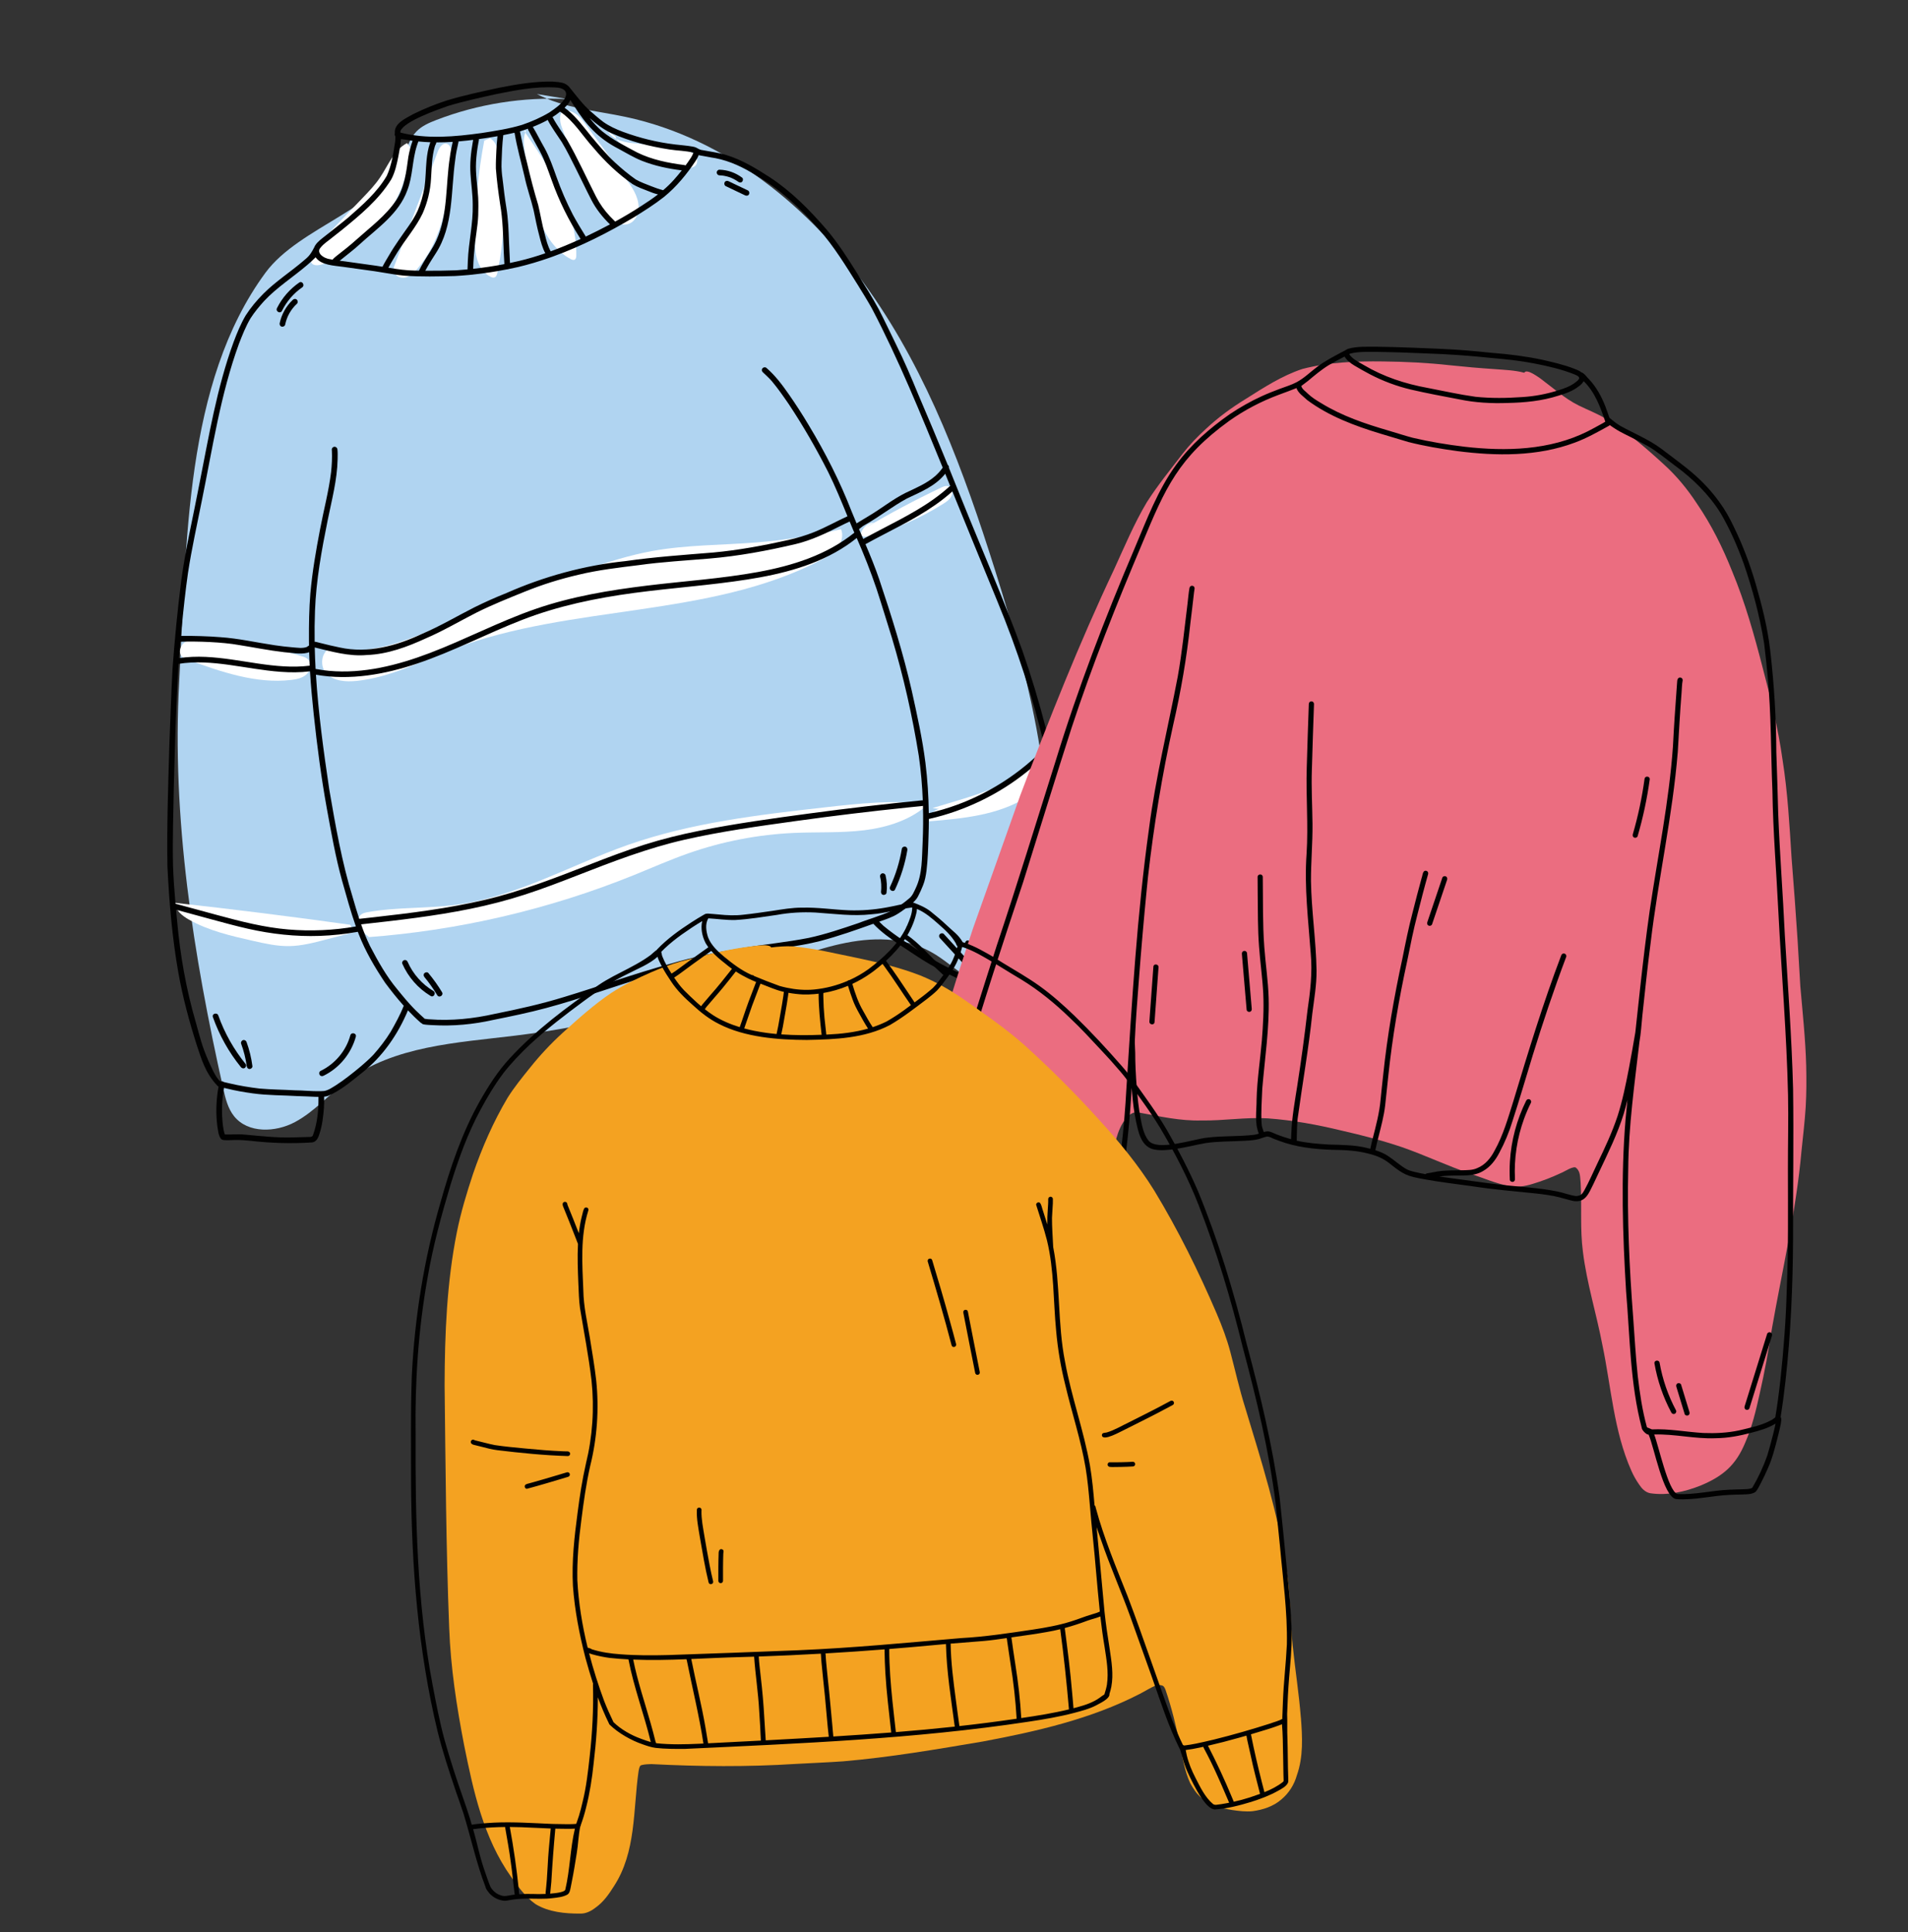 <svg width="481" height="487" viewBox="0 0 481 487" fill="none" xmlns="http://www.w3.org/2000/svg">
<rect x="0" y="0" width="481" height="487" fill="#333333" stroke="none"/>
<g clip-path="url(#clip0_56_1647)">
<path d="M143.146 24.985C131.887 24.389 120.506 26.197 109.984 30.248C108.182 30.942 106.356 31.735 105.007 33.117C103.445 34.715 102.7 36.916 101.868 38.99C96.451 52.523 75.555 57.009 66.915 68.751C46.473 96.536 47.081 137.359 45.176 171.801C43.267 206.242 48.735 240.692 56.273 274.353C56.827 276.827 57.437 279.395 59.031 281.369C62.528 285.699 69.433 285.447 74.345 282.829C79.256 280.212 82.964 275.837 87.418 272.5C99.31 263.595 115.157 262.837 129.904 261.031C150.448 258.513 170.658 253.288 189.85 245.537C204.75 239.519 222.243 232.098 235.868 240.621C241.743 244.297 247.395 250.942 254.044 248.994C259.343 247.442 261.526 241.211 262.506 235.775C268.062 204.969 260.214 173.409 250.802 143.554C243.056 118.979 234.04 94.42 219.195 73.361C204.351 52.3 182.956 34.845 157.756 29.473C150.184 27.86 142.214 27.29 135.355 23.703" fill="#B0D4F1"/>
<path d="M50.327 160.913C48.982 160.995 47.556 161.139 46.485 161.958C45.414 162.777 44.937 164.509 45.865 165.487C46.253 165.893 46.801 166.097 47.33 166.289C55.741 169.328 64.528 172.416 73.411 171.377C74.811 171.215 76.284 170.906 77.311 169.939C78.338 168.973 78.668 167.15 77.648 166.177C77.186 165.734 76.546 165.544 75.931 165.365C66.757 162.709 57.34 160.023 47.819 160.76" fill="white"/>
<path d="M83.892 163.317C81.144 163.495 80.353 167.707 82.242 169.713C84.132 171.718 87.237 171.906 89.978 171.619C98.558 170.715 106.388 166.546 114.458 163.496C144.219 152.245 178.638 155.839 206.884 141.195C208.413 140.402 209.952 139.528 211.043 138.197C212.134 136.865 212.696 134.967 212.024 133.383C204.995 135.038 197.841 136.157 190.645 136.729C181.887 137.425 173.038 137.313 164.397 138.892C158.722 139.93 153.207 141.682 147.744 143.535C135.725 147.613 123.878 152.194 112.241 157.264C103.093 161.251 93.157 165.637 83.488 163.165" fill="white"/>
<path d="M218.203 133.02C224.4 129.366 230.759 125.989 237.257 122.903C237.803 122.643 238.41 122.379 238.994 122.536C239.938 122.79 240.273 124.065 239.888 124.964C239.499 125.863 238.641 126.453 237.813 126.975C231.917 130.693 225.434 133.474 218.678 135.184C218.087 135.333 217.266 135.357 217.077 134.778C217.001 134.547 217.069 134.293 217.161 134.068C217.67 132.788 218.924 131.834 220.296 131.688" fill="white"/>
<path d="M92.608 236.232C115.66 234.529 138.44 229.216 159.866 220.544C164.377 218.717 168.829 216.743 173.419 215.126C182.049 212.086 191.131 210.329 200.272 209.934C206.147 209.679 212.057 209.983 217.895 209.26C223.73 208.538 229.634 206.679 233.97 202.704C225.327 201.559 216.56 202.523 207.9 203.501C191.184 205.387 174.314 207.361 158.435 212.912C143.978 217.964 130.356 225.97 115.179 228.032C107.728 229.045 100.113 228.582 92.712 229.909C92.1 230.019 91.463 230.154 90.983 230.549C90.1 231.276 90.064 232.678 90.585 233.695C91.11 234.713 92.054 235.433 92.969 236.12" fill="white"/>
<path d="M88.27 233.084C73.56 231.028 58.819 229.183 44.055 227.552C44.209 229.472 45.948 230.841 47.623 231.789C52.602 234.604 58.274 235.9 63.852 237.16C66.839 237.835 69.86 238.514 72.921 238.467C76.006 238.418 79.025 237.634 82.012 236.854C84.485 236.208 86.955 235.565 89.428 234.918" fill="white"/>
<path d="M236.738 203.898C235.335 204.229 234.243 205.576 234.208 207.016C242.728 206.312 251.619 205.487 258.85 200.929C261.718 199.121 264.437 196.316 264.362 192.926C261.918 191.968 259.353 193.742 257.154 195.174C250.526 199.491 242.647 201.337 235.091 203.678" fill="white"/>
<path d="M98.986 68.118C102.768 58.173 106.55 48.229 110.331 38.284C110.729 37.236 111.512 35.971 112.601 36.233C113.626 36.48 113.814 37.84 113.775 38.895C113.397 49.162 111.838 60.073 105.124 67.851C104.421 68.665 103.632 69.46 102.62 69.825C101.609 70.19 100.326 70.002 99.698 69.128C98.971 68.116 99.396 66.659 100.17 65.682" fill="white"/>
<path d="M122.076 35.431C120.547 43.513 119.765 51.734 119.739 59.958C119.733 61.827 119.773 63.727 120.326 65.511C120.881 67.295 122.024 68.979 123.713 69.776C124.03 69.924 124.4 70.04 124.72 69.903C125.128 69.729 125.274 69.233 125.366 68.801C127.479 58.93 127.587 48.632 125.681 38.719C125.39 37.208 124.896 35.5 123.494 34.861" fill="white"/>
<path d="M132.617 32.988C131.855 34.47 132.028 36.24 132.25 37.888C132.705 41.293 133.288 44.682 133.992 48.044C134.692 51.394 135.527 54.747 137.047 57.813C138.567 60.879 140.832 63.664 143.843 65.287C144.166 65.46 144.56 65.62 144.879 65.442C145.221 65.251 145.275 64.788 145.28 64.398C145.358 58.626 143.654 52.941 141.158 47.734C138.662 42.529 135.386 37.743 132.122 32.981" fill="white"/>
<path d="M141.987 28.33C141.99 28.066 141.553 28.242 141.451 28.485C140.853 29.936 141.414 31.58 141.974 33.046C144.733 40.277 147.575 47.656 152.532 53.599C154.055 55.424 156.362 57.24 158.577 56.388C160.184 55.772 161.013 53.905 160.99 52.184C160.952 49.429 159.242 47.017 157.601 44.806C154.282 40.331 150.96 35.857 147.641 31.383C146.904 30.39 146.147 29.376 145.123 28.683C144.1 27.99 142.738 27.663 141.608 28.164" fill="white"/>
<path d="M155.188 34.429C155.326 35.28 156.063 35.893 156.767 36.392C161.509 39.757 167.169 41.814 172.964 42.276C173.786 42.342 174.715 42.339 175.303 41.758C176.073 40.996 175.773 39.602 174.97 38.875C174.168 38.148 173.044 37.914 171.978 37.722C168.218 37.046 164.425 36.535 160.619 36.191C157.87 35.943 154.668 35.517 153.288 33.129" fill="white"/>
<path d="M103.388 37.166C102.867 50.215 93.648 62.484 81.257 66.615C80.252 66.949 78.837 67.064 78.431 66.085C78.244 65.635 78.375 65.118 78.547 64.66C79.384 62.419 81.084 60.628 82.744 58.905C85.597 55.936 88.45 52.967 91.306 49.999C92.916 48.324 94.536 46.639 95.829 44.711C97.904 41.623 99.324 37.756 102.633 36.058" fill="white"/>
<path d="M257.676 163.807C252.941 150.799 247.351 138.122 242.193 125.28C241.209 122.813 240.215 120.35 239.214 117.889C239.261 117.62 239.188 117.374 238.923 117.175C236.503 111.245 234.033 105.339 231.505 99.456C229.757 95.202 227.956 90.972 225.908 86.851C224.46 83.897 223.057 80.918 221.554 77.992C219.904 74.929 218.037 71.987 216.188 69.043C213.734 65.147 211.276 61.241 208.273 57.737C204.042 52.852 199.448 48.193 194.013 44.647C190.556 42.429 187.014 40.248 183.051 39.06C181.207 38.478 179.279 38.262 177.39 37.895C176.704 37.757 176.691 37.872 175.661 37.295C175.621 37.27 175.579 37.246 175.535 37.224C175.535 37.224 175.532 37.223 175.529 37.221C175.279 37.094 174.96 36.997 174.552 36.938C173.116 36.681 171.659 36.594 170.212 36.415C165.738 35.884 161.344 34.812 157.091 33.245C155.334 32.588 153.611 31.811 152.077 30.718C150.966 29.878 149.913 28.963 148.869 28.044C146.977 26.402 145.17 23.988 143.585 22.031C143.288 21.64 142.864 21.3 142.291 21.041C141.331 20.665 140.312 20.656 139.289 20.564C134.771 20.474 130.275 21.244 125.854 22.11C121.398 23.078 116.924 24.02 112.556 25.345C109.713 26.276 106.927 27.406 104.243 28.728C102.426 29.761 99.273 31.06 99.543 33.578C99.435 33.815 99.483 34.078 99.623 34.284C99.634 34.331 99.644 34.374 99.663 34.416C99.679 34.821 99.653 35.226 99.623 35.63C99.168 38.558 98.756 41.579 97.516 44.297C95.089 48.469 91.375 51.691 87.774 54.845C85.933 56.386 83.906 57.938 81.989 59.463C81.124 60.162 80.037 60.909 79.444 61.882C79.441 61.888 79.434 61.892 79.431 61.9C79.428 61.908 79.424 61.913 79.421 61.919C79.337 62.062 79.264 62.208 79.202 62.361C78.184 64.377 77.635 64.781 76.561 65.692C73.232 68.548 69.499 70.92 66.393 74.037C64.732 75.712 63.193 77.537 61.923 79.525C60.684 81.637 59.75 83.913 58.892 86.203C54.654 97.785 52.652 109.979 50.252 122.032C48.72 130.115 46.797 138.132 45.698 146.29C44.754 153.734 44.017 161.195 43.485 168.687C43.14 174.934 42.969 181.188 42.705 187.438C42.4 197.75 42.037 208.07 42.206 218.387C42.643 227.36 43.4 236.357 44.967 245.21C46.074 251.397 47.705 257.482 49.619 263.466C50.699 266.648 51.685 270.392 54.781 273.634C54.865 273.748 54.975 273.823 55.101 273.872C55.021 274.286 54.944 274.701 54.887 275.117C54.479 278.026 54.417 280.864 54.782 283.805C54.987 284.893 55.004 286.127 55.701 287.036C55.917 287.288 56.287 287.353 56.601 287.376C57.464 287.427 58.33 287.363 59.193 287.342C60.541 287.303 61.884 287.421 63.222 287.55C68.33 288.143 73.577 288.284 78.717 287.949C79.856 287.766 80.29 286.644 80.575 285.662C81.252 283.584 81.495 281.388 81.664 279.216C81.728 278.289 81.739 277.36 81.7 276.43C82.036 276.391 82.37 276.329 82.695 276.222C85.868 274.882 88.552 272.56 91.231 270.428C96.451 266.344 100.302 260.751 102.846 254.663C103.866 255.743 104.927 256.787 106.043 257.769C106.123 257.841 106.213 257.891 106.306 257.925C106.418 258.062 106.576 258.16 106.761 258.192C107.544 258.325 108.348 258.356 109.14 258.392C114.211 258.678 119.288 258.211 124.24 257.095C128.733 256.191 133.227 255.275 137.655 254.083C146.513 251.714 155.112 248.506 163.894 245.892C172.067 243.38 180.387 241.348 188.856 240.129C194.841 239.159 200.924 238.686 206.811 237.176C211.337 235.975 215.758 234.424 220.162 232.841C222.104 234.924 224.468 236.558 226.812 238.164C229.371 239.799 231.845 241.574 234.485 243.086C237.265 244.613 239.994 246.048 242.941 247.274C242.942 247.291 242.941 247.306 242.942 247.323C242.975 247.551 243.114 247.743 243.302 247.85C244.348 249.474 245.174 251.207 246.007 252.951C247.635 256.896 252.674 254.67 255.701 253.918C258.552 253.099 261.42 252.248 264.044 250.839C266.241 250.05 266.309 247.383 266.128 245.411C266.018 243.367 265.733 240.38 265.514 238.337C265.662 238.03 265.821 237.731 265.975 237.428C267.412 235.097 268.105 232.43 268.587 229.757C269.929 221.288 269.529 212.632 267.925 204.23C265.763 190.473 262.266 176.958 257.682 163.813L257.676 163.807ZM251.524 151.783C256.44 163.679 260.459 175.959 263.395 188.497C260.318 191.664 256.893 194.473 253.187 196.878C249.441 199.309 245.431 201.325 241.24 202.859C238.921 203.708 236.549 204.409 234.143 204.964C234.093 200.725 233.822 196.485 233.3 192.276C232.532 186.169 231.186 180.147 229.86 174.139C227.692 164.603 224.753 155.295 221.651 146.021C220.63 143.022 219.427 140.087 218.183 137.164C224.075 133.902 230.264 131.13 235.796 127.258C237.293 126.21 238.731 125.077 240.091 123.859C243.863 133.181 247.724 142.467 251.523 151.778L251.524 151.783ZM232.428 201.729C222.979 202.663 213.547 203.758 204.136 205.026C194.784 206.286 185.4 207.569 176.148 209.428C171.518 210.358 166.929 211.486 162.426 212.914C157.887 214.354 153.435 216.046 148.999 217.773C140.197 221.196 131.43 224.652 122.213 226.814C112.968 228.983 103.532 230.152 94.108 231.206C92.933 231.339 91.758 231.467 90.582 231.597C90.577 231.598 90.573 231.6 90.568 231.601C89.982 229.832 89.452 228.042 88.939 226.252C86.183 217.337 84.578 208.13 83.003 198.95C81.578 189.374 80.253 179.737 79.647 170.066C88.224 171.579 96.976 170.003 105.144 167.259C114.224 164.209 122.72 159.706 131.637 156.242C140.734 152.707 150.253 150.738 159.904 149.444C169.389 148.173 178.962 147.542 188.421 146.061C197.146 144.696 205.998 142.47 213.419 137.488C214.299 136.898 215.148 136.267 215.976 135.606C217.805 139.78 219.468 143.983 220.939 148.32C222.305 152.465 223.55 156.646 224.861 160.808C227.785 170.576 230.006 180.439 231.627 190.527C232.159 194.245 232.484 197.988 232.633 201.74C232.569 201.728 232.502 201.724 232.429 201.731L232.428 201.729ZM78.047 167.79C73.7 168.324 69.326 167.877 65.016 167.243C60.641 166.599 56.272 165.776 51.845 165.572C49.598 165.469 47.356 165.551 45.132 165.875C45.233 164.499 45.343 163.124 45.466 161.748C49.752 161.595 56.169 161.841 60.251 162.581C64.05 163.185 67.826 163.95 71.651 164.39C73.569 164.509 75.535 164.989 77.439 164.547C77.629 164.503 77.791 164.449 77.935 164.387C77.966 165.52 78.011 166.655 78.068 167.787C78.061 167.789 78.056 167.785 78.049 167.787L78.047 167.79ZM238.535 120.013C238.868 120.846 239.208 121.674 239.543 122.506C239.457 122.543 239.374 122.597 239.302 122.664C234.283 127.228 228.159 130.303 222.191 133.412C220.661 134.211 219.132 135.016 217.62 135.849C217.266 135.021 216.909 134.194 216.555 133.366C217.019 133.057 217.344 132.666 217.969 132.347C221.629 130.303 224.924 127.657 228.607 125.661C231.993 124.04 235.596 122.622 238.08 119.666C238.134 119.585 238.206 119.495 238.283 119.397C238.367 119.604 238.451 119.809 238.535 120.015L238.535 120.013ZM215.136 133.718C215.219 133.901 215.298 134.084 215.379 134.267C215.377 134.268 215.373 134.269 215.371 134.272C208.413 139.889 199.762 142.596 191.082 144.177C181.847 145.857 172.436 146.463 163.126 147.601C153.636 148.76 144.133 150.336 135.069 153.463C125.929 156.614 117.361 161.165 108.336 164.598C100.27 167.669 91.599 169.888 82.905 169.081C81.827 168.982 80.754 168.824 79.69 168.627C79.644 168.618 79.602 168.615 79.558 168.616C79.46 166.809 79.388 165.004 79.345 163.195C83.638 164.23 87.981 165.501 92.446 165.1C97.702 164.911 102.676 163.047 107.409 160.877C111.807 158.986 115.922 156.531 120.188 154.374C124.105 152.419 128.17 150.802 132.221 149.154C136.655 147.345 141.232 145.933 145.895 144.852C150.855 143.655 155.969 143.071 161.045 142.441C166.932 141.617 172.873 141.296 178.792 140.79C186.171 140.169 193.475 138.811 200.678 137.112C204.549 136.16 208.165 134.462 211.699 132.651C212.514 132.242 213.346 131.833 214.191 131.448C214.505 132.205 214.818 132.962 215.138 133.718L215.136 133.718ZM154.185 33.585C158.796 35.648 163.749 36.906 168.731 37.669C170.749 37.994 172.829 37.976 174.811 38.481C174.509 39.383 173.916 40.147 173.386 40.926C173.199 41.188 173.005 41.447 172.814 41.705C172.75 41.669 172.677 41.637 172.596 41.614C168.498 41.087 164.384 40.278 160.645 38.442C157.685 36.851 154.485 35.262 151.837 33.116C150.681 32.154 149.618 30.984 148.648 29.761C150.341 31.248 152.11 32.656 154.18 33.584L154.185 33.585ZM143.786 25.21C144.094 25.691 144.397 26.173 144.705 26.654C147.735 31.463 150.808 34.864 155.932 37.504C157.868 38.558 159.754 39.7 161.805 40.526C165.018 41.803 168.449 42.526 171.875 42.943C171.224 43.772 170.55 44.582 169.843 45.363C169.008 46.295 168.114 47.146 167.177 47.943C166.24 47.698 164.843 47.22 164.225 46.952C162.889 46.424 161.522 45.947 160.271 45.228C158.459 43.961 156.758 42.537 155.13 41.045C152.934 39.028 151.006 36.712 149.064 34.398C147.175 32.074 145.393 29.61 143.054 27.709C142.823 27.558 142.578 27.342 142.322 27.148C142.437 27.036 142.556 26.929 142.668 26.813C143.15 26.342 143.533 25.789 143.784 25.21L143.786 25.21ZM137.468 63.833C135.3 64.586 133.098 65.245 130.863 65.773C130.1 65.954 129.334 66.122 128.566 66.284C128.467 64.549 128.388 62.813 128.322 61.075C128.222 58.104 128.112 55.131 127.631 52.195C127.265 49.957 126.987 47.708 126.739 45.452C126.523 43.917 126.365 42.37 126.444 40.817C126.511 38.61 126.605 36.404 126.857 34.209C126.869 34.157 126.872 34.108 126.873 34.059C127.816 33.875 128.753 33.676 129.687 33.456C129.701 33.518 129.719 33.577 129.745 33.634C130.36 37.298 131.389 40.869 132.23 44.484C132.822 47.363 133.839 50.127 134.518 52.981C134.97 55.141 135.379 57.313 135.961 59.443C136.33 60.946 136.739 62.466 137.465 63.831L137.468 63.833ZM100.2 63.569C102.227 60.302 104.887 57.285 106.551 53.778C107.769 51.016 108.498 48.022 108.661 45.01C108.841 42.332 108.842 39.547 109.611 36.947C109.683 36.583 109.987 36.248 110.004 35.891C111.378 35.897 112.753 35.852 114.124 35.762C113.836 37.044 113.561 38.329 113.406 39.636C112.309 46.641 112.969 54.021 109.987 60.624C109.118 62.537 107.89 64.202 106.823 66.017C106.404 66.741 105.985 67.467 105.614 68.217C105.306 68.213 104.999 68.211 104.694 68.203C102.41 68.183 100.159 67.85 97.912 67.481C98.62 66.147 99.427 64.867 100.2 63.569ZM96.423 67.236C95.874 67.146 95.326 67.056 94.776 66.974C92.736 66.677 90.689 66.41 88.647 66.12C87.651 65.963 86.646 65.847 85.646 65.716C87.341 64.315 89.158 62.989 90.778 61.486C95.179 57.478 100.545 53.847 102.654 48.033C104.097 44.39 103.897 40.377 105.113 36.68C105.172 36.408 105.366 36.025 105.468 35.654C106.473 35.755 107.481 35.822 108.493 35.855C108.455 35.944 108.42 36.035 108.387 36.123C107.895 37.511 107.675 38.98 107.531 40.443C107.309 42.737 107.341 45.011 106.989 47.3C106.638 49.31 106.099 51.283 105.273 53.151C104.026 55.842 102.122 58.13 100.482 60.578C99.634 61.803 98.819 63.047 98.078 64.336C97.513 65.291 96.925 66.242 96.424 67.233L96.423 67.236ZM107.718 67.325C108.383 66.128 109.069 65.104 109.825 63.906C114.408 56.892 113.622 48.189 114.768 40.239C114.936 38.731 115.221 37.376 115.57 35.851C115.583 35.785 115.585 35.719 115.582 35.651C116.331 35.588 117.079 35.512 117.825 35.425C118.306 35.37 118.786 35.31 119.269 35.25C119.237 35.481 119.225 35.725 119.165 35.931C118.698 38.522 118.427 41.201 118.61 43.837C118.765 46.435 119.177 48.959 119.172 51.58C119.294 56.374 118.112 61.066 117.937 65.846C117.903 66.511 117.877 67.198 117.858 67.898C116.907 67.989 115.955 68.07 115.001 68.132C112.419 68.217 109.806 68.258 107.207 68.239C107.374 67.932 107.548 67.63 107.718 67.325ZM119.352 66.077C119.404 65.08 119.489 64.068 119.585 63.063C119.786 60.118 120.44 57.221 120.557 54.271C120.601 52.757 120.624 51.244 120.544 49.73C120.374 46.759 119.845 43.834 120.013 40.823C120.097 39.227 120.299 37.637 120.588 36.065C120.61 35.772 120.764 35.408 120.725 35.06C122.291 34.849 123.854 34.61 125.409 34.334C125.401 34.445 125.395 34.556 125.378 34.662C125.257 35.767 125.192 36.877 125.131 37.985C125.059 39.485 124.981 40.989 125.009 42.491C125.237 45.5 125.634 48.504 126.084 51.489C126.773 55.421 126.826 59.412 126.984 63.391C127.036 64.451 127.091 65.511 127.151 66.57C124.548 67.073 121.925 67.465 119.289 67.755C119.304 67.194 119.325 66.635 119.352 66.077ZM137.32 58.986C136.646 56.575 136.265 54.1 135.673 51.651C134.601 48.124 133.685 44.561 132.849 40.97C132.146 38.367 131.606 35.775 131.077 33.115C131.107 33.108 131.137 33.101 131.167 33.094C131.811 32.89 132.454 32.673 133.096 32.444C133.085 32.615 133.139 32.797 133.289 32.964C134.213 34.731 135.179 36.473 136.148 38.214C137.37 40.525 138.198 43.009 139.09 45.459C140.922 50.646 143.402 55.604 146.364 60.239C143.891 61.357 141.384 62.413 138.835 63.349C138.074 62.012 137.692 60.473 137.325 58.989L137.32 58.986ZM144.435 54.147C142.81 51.025 141.428 47.789 140.244 44.472C140.246 44.484 140.25 44.488 140.251 44.492C140.253 44.504 140.258 44.515 140.263 44.524C139.391 42.074 138.533 39.602 137.282 37.313C136.284 35.61 135.316 33.598 134.322 31.982C135.611 31.475 136.877 30.901 138.081 30.228C138.377 30.887 138.792 31.494 139.168 32.113C139.953 33.374 140.83 34.572 141.631 35.82C142.929 37.952 143.985 40.177 145.129 42.428C146.47 45.073 147.725 47.762 149.087 50.395C150.244 52.658 151.912 54.763 153.773 56.556C151.76 57.632 149.72 58.655 147.675 59.628C146.549 57.828 145.449 56.01 144.437 54.144L144.435 54.147ZM150.287 49.618C147.824 44.807 145.623 39.847 142.909 35.17C141.741 33.343 140.419 31.61 139.395 29.692C139.403 29.707 139.411 29.722 139.42 29.737C139.423 29.751 139.429 29.767 139.434 29.78C139.396 29.674 139.344 29.589 139.28 29.521C139.946 29.098 140.587 28.641 141.199 28.142C144.663 30.472 146.836 34.209 149.608 37.261C152.498 40.707 155.776 43.827 159.463 46.407C160.662 47.144 162.017 47.617 163.324 48.13C164.154 48.478 164.998 48.794 165.876 48.998C164.529 50.038 163.106 50.997 161.633 51.938C159.514 53.324 157.314 54.625 155.072 55.86C155.042 55.814 155.007 55.77 154.963 55.727C154.55 55.329 154.144 54.926 153.755 54.505C152.402 53.072 151.197 51.39 150.289 49.617L150.287 49.618ZM100.972 32.942C100.965 32.973 100.958 32.998 100.952 33.034C101.901 30.56 110.196 27.692 112.876 26.735C116.811 25.532 120.84 24.685 124.849 23.772C129.835 22.774 134.935 21.742 140.041 22.052C141.71 22.085 143.426 22.829 142.408 24.784C141.507 26.305 139.965 27.327 138.54 28.316C136.358 29.624 134.008 30.651 131.6 31.474C128.278 32.475 124.864 32.991 121.435 33.529C114.679 34.459 107.653 35.125 100.971 33.423C100.909 33.27 100.923 33.099 100.972 32.942ZM80.462 63.425C80.462 63.425 80.459 63.414 80.457 63.407C80.451 63.345 80.448 63.28 80.45 63.216C80.448 63.209 80.45 63.204 80.45 63.197C80.454 63.13 80.466 63.062 80.483 62.992C80.486 62.982 80.489 62.974 80.491 62.964C80.512 62.893 80.537 62.822 80.571 62.748C80.594 62.711 80.622 62.678 80.648 62.643C80.73 62.524 80.813 62.408 80.905 62.299C81.701 61.337 82.82 60.67 83.769 59.865C84.549 59.247 85.334 58.638 86.112 58.023C90.735 54.251 95.474 50.37 98.632 45.214C99.593 43.434 100.018 41.429 100.417 39.461C100.671 38.009 101.023 36.546 101.077 35.07C101.348 35.097 101.724 35.135 102.272 35.212C102.848 35.318 103.428 35.405 104.008 35.485C104.006 35.495 104.003 35.506 104.001 35.516C103.551 36.822 103.191 38.15 102.948 39.509C102.434 43.279 101.993 47.223 99.866 50.484C97.267 54.377 93.381 57.232 89.911 60.351C88.27 61.841 86.526 63.2 84.778 64.559C84.499 64.835 84.059 65.102 83.853 65.454C83.459 65.387 83.065 65.314 82.673 65.23C81.911 65.026 80.797 64.445 80.518 63.646C80.515 63.634 80.51 63.626 80.508 63.614C80.489 63.553 80.472 63.491 80.465 63.427L80.462 63.425ZM47.408 144.31C48.332 138.25 49.676 132.263 50.869 126.253C53.592 112.946 55.578 99.427 60.255 86.608C61.096 84.444 61.952 82.274 63.131 80.27C64.125 78.708 65.322 77.278 66.554 75.902C69.788 72.434 73.856 69.873 77.445 66.804C78.184 66.189 78.882 65.526 79.567 64.85C80.985 66.892 84.234 66.932 86.567 67.271C88.621 67.551 90.668 67.847 92.722 68.127C93.864 68.267 95 68.449 96.133 68.638C96.273 68.662 96.414 68.685 96.556 68.708C98.351 69.006 100.143 69.31 101.957 69.485C106.184 69.79 110.434 69.68 114.668 69.573C115.729 69.515 116.792 69.433 117.852 69.337L117.854 69.341C118.042 69.324 118.231 69.302 118.42 69.286C118.577 69.271 118.731 69.255 118.888 69.239C119.014 69.226 119.142 69.214 119.268 69.202C119.268 69.202 119.268 69.199 119.267 69.197C122.151 68.889 125.023 68.445 127.868 67.883C127.883 67.884 127.898 67.886 127.912 67.887C128.012 67.886 128.108 67.861 128.196 67.819C129.002 67.657 129.81 67.488 130.612 67.308C133.239 66.679 135.827 65.909 138.375 65.022C138.762 64.886 139.147 64.751 139.533 64.611C139.533 64.611 139.532 64.609 139.532 64.606C146.58 62.047 153.327 58.615 159.761 54.797C162.376 53.177 164.986 51.533 167.407 49.632C170.535 47.074 173.142 43.913 175.367 40.551C175.681 40.07 175.956 39.574 176.114 39.109C177.528 39.335 178.965 39.662 180.396 39.874C184.071 40.592 187.462 42.229 190.63 44.214C196.708 47.714 201.832 52.56 206.444 57.797C210.247 62.102 213.233 67.021 216.278 71.868C217.49 73.83 218.712 75.793 219.834 77.808C226.612 90.765 232.105 104.33 237.647 117.852C237.615 117.905 237.586 117.956 237.553 118.005C237.053 118.735 236.439 119.376 235.787 119.971C233.637 121.856 230.897 122.99 228.318 124.218C224.976 125.87 222.077 128.273 218.864 130.146C217.807 130.784 216.9 131.309 215.935 131.914C215.514 130.919 215.099 129.923 214.696 128.924C211.763 121.371 208.091 114.147 203.907 107.211C202.298 104.501 200.584 101.857 198.781 99.272C197.132 96.914 195.394 94.608 193.205 92.723C192.834 92.4 192.199 92.634 192.082 93.097C192.006 93.377 192.109 93.645 192.316 93.833C193.056 94.552 193.915 95.302 194.605 96.111C196.137 97.946 197.504 99.914 198.856 101.884C202.523 107.402 205.799 113.102 208.8 119.02C210.592 122.641 212.113 126.385 213.647 130.124C210.829 131.424 208.126 132.946 205.237 134.118C203.109 134.97 200.893 135.63 198.643 136.125C192.457 137.502 186.175 138.678 179.837 139.258C172.443 139.866 165.042 140.37 157.695 141.425C147.311 142.504 137.163 145.277 127.621 149.499C124.91 150.574 122.25 151.767 119.634 153.057C115.237 155.283 110.993 157.81 106.451 159.741C100.026 162.779 92.768 164.766 85.663 163.203C84.03 162.863 82.397 162.488 80.776 162.072C80.302 161.977 79.812 161.774 79.322 161.746C79.284 159.148 79.307 156.55 79.411 153.948C79.69 146.242 81.096 138.607 82.62 131.061C83.642 125.995 85.012 120.941 85.113 115.735C85.118 114.9 85.164 114.057 85.062 113.227C85.002 112.842 84.656 112.562 84.261 112.612C83.813 112.664 83.552 113.135 83.664 113.555C83.754 115.365 83.658 117.185 83.469 118.987C82.871 123.848 81.594 128.596 80.688 133.406C79.661 138.734 78.731 144.092 78.248 149.498C77.915 153.442 77.87 157.405 77.886 161.363C77.887 161.82 77.895 162.277 77.901 162.733C77.739 162.768 77.567 162.866 77.403 163.053C76.257 163.495 74.999 163.245 73.808 163.165C72.297 163.025 70.789 162.877 69.287 162.64C64.688 161.965 60.139 160.9 55.492 160.596C52.911 160.37 48.3 160.226 45.596 160.281C45.658 159.629 45.719 158.98 45.785 158.328C46.235 153.735 46.745 148.926 47.405 144.305L47.408 144.31ZM43.621 218.301C43.461 211.497 43.71 204.697 43.83 197.894C44.133 187.702 44.34 177.496 45.033 167.323C49.223 166.645 53.512 166.997 57.692 167.574C62.046 168.176 66.372 169.016 70.762 169.335C73.201 169.514 75.654 169.517 78.083 169.219C78.103 169.214 78.124 169.209 78.147 169.204C78.368 172.828 78.705 176.444 79.088 180.055C79.936 187.982 80.966 195.899 82.386 203.746C83.51 209.865 84.579 216.003 86.24 222.006C87.345 225.856 88.375 229.738 89.714 233.515C84.095 234.503 78.345 234.751 72.66 234.273C66.591 233.763 60.702 232.25 54.841 230.661C51.33 229.708 47.817 228.756 44.307 227.803C44.286 227.798 44.267 227.798 44.246 227.793C43.969 224.632 43.734 221.468 43.62 218.299L43.621 218.301ZM80.282 276.736C80.306 279.79 80.017 283.028 78.946 285.972C78.823 286.523 78.368 286.599 77.877 286.576C76.492 286.614 75.081 286.663 73.691 286.689C69.691 286.808 65.753 286.333 61.765 285.989C60.074 285.796 58.376 286.005 56.682 285.946C56.189 284.465 56.099 282.873 55.999 281.323C55.934 279.883 55.959 278.275 56.116 276.796C56.193 276.013 56.32 275.054 56.478 274.201C56.727 274.26 56.979 274.318 57.229 274.38C59.369 274.915 61.547 275.29 63.732 275.59C67.456 276.107 71.234 276.047 74.982 276.269C76.493 276.297 77.997 276.395 79.507 276.455C79.764 276.461 80.024 276.472 80.285 276.475C80.289 276.566 80.29 276.654 80.281 276.733L80.282 276.736ZM98.475 260.088C97.198 262.153 95.704 264.087 94.089 265.897C92.127 267.911 90.038 269.588 87.788 271.335C86.789 272.096 85.779 272.84 84.719 273.518C83.784 274.081 82.828 274.796 81.714 274.987C81.425 275.01 81.136 275.023 80.847 275.032C80.767 275.033 80.689 275.034 80.612 275.035C78.541 275.075 76.463 274.825 74.391 274.817C71.403 274.653 68.402 274.631 65.421 274.371C62.894 274.064 60.361 273.659 57.88 273.069C57.389 272.952 56.895 272.837 56.404 272.722C56.233 272.569 55.99 272.499 55.756 272.558C55.749 272.56 55.739 272.562 55.733 272.563C55.645 272.542 55.557 272.521 55.468 272.5C54.3 271.561 52.986 268.316 52.558 267.42C50.927 263.728 50.437 261.521 49.345 257.612C46.919 249.314 45.428 240.772 44.653 232.166C44.561 231.212 44.472 230.257 44.385 229.302C47.403 230.121 50.42 230.939 53.438 231.76C56.461 232.58 59.48 233.408 62.536 234.098C68.466 235.438 74.518 236.106 80.599 235.896C83.825 235.786 87.036 235.432 90.213 234.868C90.293 235.076 90.365 235.283 90.447 235.491C92.129 239.816 94.501 243.845 97.077 247.691C98.56 249.691 100.117 251.649 101.781 253.507C100.893 255.792 99.678 257.967 98.478 260.088L98.475 260.088ZM219.118 231.693C218.19 232.012 217.256 232.337 216.316 232.7C212.302 234.057 208.078 235.499 203.883 236.397C198.307 237.495 192.638 238.035 187.034 238.959C180.991 239.953 174.967 241.164 169.092 242.895C160.084 245.361 151.301 248.539 142.366 251.247C136.613 253.032 130.735 254.343 124.833 255.523C119.39 256.758 113.8 257.35 108.222 256.914C107.895 256.931 107.459 256.813 107.069 256.788C107.06 256.778 107.052 256.766 107.04 256.756C106.288 256.081 105.54 255.398 104.825 254.685C104.321 254.186 103.838 253.675 103.363 253.152C103.018 252.774 102.678 252.388 102.345 252.001C101.604 251.138 100.884 250.254 100.161 249.365C97.384 246.049 95.27 242.242 93.267 238.424C92.409 236.655 91.684 234.833 91.033 232.984C100.261 231.965 109.504 230.926 118.608 229.065C123.234 228.118 127.808 226.945 132.299 225.49C136.784 224.036 141.188 222.348 145.581 220.636C154.428 217.188 163.254 213.774 172.536 211.66C181.794 209.55 191.241 208.249 200.639 206.943C210.043 205.635 219.471 204.494 228.914 203.521C230.095 203.399 231.276 203.279 232.458 203.164C232.539 203.156 232.607 203.135 232.674 203.11C232.759 206.152 232.729 209.197 232.597 212.238C232.386 216.137 232.579 220.258 230.837 223.89C230.405 224.79 230.04 225.759 229.241 226.416C227.909 227.536 226.508 228.591 224.999 229.46C223.424 230.201 221.828 230.768 220.213 231.324C219.848 231.449 219.485 231.574 219.117 231.698L219.118 231.693ZM264.698 245.484C264.724 246.713 265.05 248.756 263.671 249.42C261.196 250.762 258.41 251.653 255.685 252.426C253.54 252.987 251.392 253.86 249.144 253.751C247.399 253.736 247.103 251.681 246.388 250.45C245.87 249.427 245.322 248.412 244.721 247.435C244.746 247.402 244.765 247.371 244.784 247.335C245.471 247.028 246.154 246.834 246.902 246.554C249.031 245.781 251.15 244.983 253.269 244.187C256.921 242.782 260.583 241.377 264.187 239.847C264.392 241.724 264.588 243.597 264.697 245.481L264.698 245.484ZM265.002 195.911C266.22 202.902 267.752 209.888 267.94 217.002C267.995 222.739 267.822 228.601 266.001 234.117C265.645 235.208 264.978 236.153 264.486 237.183C264.28 237.535 264.055 237.971 264.118 238.328C259.311 240.355 254.441 242.236 249.552 244.058C247.701 244.801 245.777 245.382 243.931 246.126C240.148 244.565 236.52 242.703 233.016 240.526C229.529 238.208 225.932 236.04 222.708 233.347C222.346 233.01 221.991 232.664 221.645 232.314C222.834 231.903 224.067 231.47 225.183 230.952C226.546 230.312 227.74 229.377 228.943 228.486C229.909 227.76 230.902 226.986 231.455 225.885C231.904 224.994 232.336 224.096 232.69 223.165C233.18 221.978 233.401 220.703 233.571 219.436C233.909 216.605 233.985 213.751 234.074 210.902C234.128 209.399 234.155 207.894 234.156 206.391C234.233 206.396 234.312 206.392 234.39 206.374C238.849 205.356 243.174 203.82 247.295 201.833C251.391 199.856 255.264 197.418 258.816 194.577C260.551 193.189 262.207 191.705 263.778 190.136C264.212 192.056 264.622 193.98 265.005 195.911L265.002 195.911Z" fill="#010101"/>
<path d="M55.035 255.95C54.728 255.087 53.358 255.496 53.668 256.363C55.288 260.924 57.668 265.2 60.72 268.958C60.964 269.257 61.351 269.403 61.705 269.18C62.002 268.993 62.172 268.496 61.928 268.195C58.955 264.535 56.612 260.392 55.035 255.95Z" fill="#010101"/>
<path d="M61.264 262.168C60.909 262.275 60.653 262.694 60.786 263.059C61.459 264.898 61.945 266.805 62.204 268.747C62.255 269.129 62.52 269.454 62.936 269.443C63.289 269.435 63.683 269.096 63.633 268.711C63.359 266.639 62.873 264.608 62.155 262.646C62.022 262.283 61.651 262.052 61.264 262.168Z" fill="#010101"/>
<path d="M88.316 260.96C87.247 264.872 84.448 268.171 80.806 269.934C80.458 270.102 80.392 270.618 80.583 270.919C80.807 271.276 81.221 271.312 81.569 271.142C85.537 269.223 88.549 265.537 89.707 261.293C89.949 260.405 88.559 260.074 88.319 260.959L88.316 260.96Z" fill="#010101"/>
<path d="M237.94 235.422C237.679 235.137 237.177 235.192 236.929 235.459C236.648 235.759 236.705 236.182 236.968 236.469C239.009 238.695 241.051 240.923 243.092 243.149C243.352 243.434 243.855 243.379 244.102 243.11C244.383 242.809 244.327 242.387 244.064 242.1C242.022 239.874 239.981 237.646 237.939 235.42L237.94 235.422Z" fill="#010101"/>
<path d="M244.599 237.368C244.399 237.051 243.93 236.924 243.614 237.145C243.295 237.365 243.177 237.791 243.391 238.13C244.005 239.103 244.618 240.075 245.232 241.047C245.431 241.363 245.901 241.491 246.217 241.27C246.536 241.05 246.654 240.624 246.44 240.284C245.826 239.312 245.213 238.34 244.599 237.368Z" fill="#010101"/>
<path d="M263.568 223.197C263.142 223.207 262.908 223.544 262.871 223.929C262.41 228.642 261.221 233.299 259.372 237.658C259.223 238.014 259.302 238.431 259.663 238.625C259.98 238.795 260.478 238.69 260.63 238.334C262.58 233.729 263.81 228.871 264.298 223.894C264.336 223.511 263.919 223.189 263.565 223.197L263.568 223.197Z" fill="#010101"/>
<path d="M258.996 235.605C259.043 234.746 259.09 233.886 259.137 233.026C259.158 232.652 258.768 232.304 258.405 232.33C257.993 232.359 257.73 232.66 257.708 233.062C257.661 233.922 257.614 234.781 257.566 235.641C257.546 236.015 257.935 236.363 258.299 236.338C258.71 236.308 258.974 236.007 258.996 235.605Z" fill="#010101"/>
<path d="M102.783 242.478C102.629 242.124 102.295 241.88 101.892 242C101.558 242.102 101.26 242.535 101.415 242.891C102.905 246.28 105.389 249.131 108.568 251.038C109.359 251.512 110.03 250.251 109.243 249.781C106.417 248.084 104.111 245.501 102.782 242.481L102.783 242.478Z" fill="#010101"/>
<path d="M107.995 245.258C107.749 244.962 107.225 245.04 106.985 245.297C106.695 245.61 106.774 246.007 107.024 246.307C108.207 247.734 109.271 249.259 110.226 250.845C110.7 251.633 111.908 250.873 111.434 250.085C110.413 248.387 109.259 246.783 107.996 245.261L107.995 245.258Z" fill="#010101"/>
<path d="M225.639 224.195C227.117 221.04 228.166 217.697 228.74 214.262C228.803 213.882 228.605 213.495 228.213 213.401C227.858 213.315 227.415 213.546 227.352 213.928C226.8 217.244 225.807 220.474 224.382 223.52C223.992 224.349 225.251 225.029 225.639 224.195Z" fill="#010101"/>
<path d="M222.352 220.143C221.97 220.278 221.782 220.645 221.875 221.034C221.912 221.198 221.951 221.365 221.984 221.53C222.001 221.601 222.01 221.672 222.024 221.744C222.033 221.793 222.035 221.814 222.035 221.812C222.04 221.845 222.045 221.878 222.051 221.913C222.096 222.224 222.127 222.538 222.145 222.849C222.164 223.164 222.171 223.478 222.163 223.791C222.158 223.96 222.151 224.13 222.139 224.298C222.134 224.37 222.129 224.441 222.121 224.516C222.118 224.553 222.115 224.593 222.111 224.63C222.109 224.64 222.108 224.66 222.103 224.69C222.06 225.06 222.223 225.473 222.63 225.551C222.972 225.618 223.444 225.419 223.491 225.024C223.665 223.544 223.588 222.071 223.238 220.62C223.149 220.256 222.698 220.02 222.347 220.142L222.352 220.143Z" fill="#010101"/>
<path d="M71.078 78.35C72.258 75.981 74.009 73.938 76.185 72.428C76.938 71.907 76.182 70.695 75.425 71.22C73.052 72.867 71.111 75.088 69.821 77.677C69.413 78.499 70.668 79.177 71.079 78.352L71.078 78.35Z" fill="#010101"/>
<path d="M71.034 82.337C71.403 82.409 71.814 82.2 71.894 81.81C72.32 79.763 73.323 77.98 74.869 76.541C75.151 76.279 75.099 75.78 74.83 75.531C74.53 75.252 74.104 75.305 73.82 75.57C72.143 77.134 70.971 79.233 70.504 81.476C70.428 81.842 70.647 82.263 71.031 82.337L71.034 82.337Z" fill="#010101"/>
<path d="M181.415 44.204C181.532 44.206 181.65 44.213 181.768 44.22C181.815 44.223 181.863 44.227 181.91 44.231C181.907 44.231 181.987 44.237 182.024 44.241C182.054 44.244 182.151 44.255 182.147 44.256C182.194 44.262 182.239 44.269 182.287 44.275C182.403 44.292 182.519 44.311 182.636 44.333C183.076 44.414 183.51 44.528 183.933 44.673C183.978 44.687 184.023 44.704 184.066 44.721C184.087 44.728 184.1 44.732 184.113 44.736C184.118 44.738 184.119 44.74 184.126 44.741C184.225 44.779 184.322 44.819 184.419 44.863C184.625 44.951 184.827 45.048 185.026 45.151C185.225 45.253 185.419 45.366 185.608 45.483C185.708 45.545 185.808 45.61 185.903 45.675C185.932 45.695 185.961 45.715 185.99 45.735L186.099 45.815C186.398 46.038 186.839 46.094 187.109 45.776C187.336 45.507 187.39 45.006 187.072 44.766C185.416 43.531 183.447 42.83 181.378 42.773C181.004 42.762 180.657 43.134 180.682 43.505C180.709 43.907 181.012 44.19 181.414 44.202L181.415 44.204Z" fill="#010101"/>
<path d="M182.672 45.952C182.511 46.286 182.605 46.746 182.963 46.918C184.595 47.697 186.227 48.475 187.86 49.253C188.197 49.414 188.654 49.321 188.827 48.962C188.988 48.628 188.894 48.168 188.536 47.996C186.904 47.217 185.272 46.439 183.638 45.661C183.302 45.5 182.845 45.593 182.672 45.952Z" fill="#010101"/>
</g>
<path d="M454.158 290.013C452.823 305.126 449.334 319.907 446.706 334.799C445.85 340.329 444.861 345.835 443.607 351.289C442.681 355.463 441.697 359.671 439.973 363.599C437.635 369.241 434.446 372.039 428.79 374.407C424.767 376.019 420.35 377.014 416.019 376.375C414.761 376.137 413.88 375.189 413.208 374.163C412.444 373.076 411.801 371.916 411.26 370.703C406.814 360.686 406.175 349.601 403.956 338.993C402.461 331.136 400.025 323.467 399.05 315.518C398.293 309.765 398.801 303.956 398.476 298.181C398.317 296.834 398.471 295.347 397.395 294.422C396.854 293.622 394.26 295.422 393.466 295.685C391.156 296.781 388.76 297.685 386.313 298.421C384.403 299.006 382.384 299.331 380.405 298.94C377.034 298.275 373.847 296.895 370.603 295.798C364.792 293.831 359.24 291.155 353.449 289.15C348.435 287.455 343.309 286.119 338.149 284.953C332 283.465 325.887 282.345 319.595 281.887C314.006 281.552 308.449 282.517 302.858 282.418C297.587 282.563 292.432 281.403 287.282 280.453C285.94 280.061 284.848 280.789 283.976 281.764C281.394 284.83 281.003 289.024 280.085 292.784C278.932 298.191 277.541 303.55 275.877 308.822C274.568 312.73 273.12 316.592 271.681 320.453C269.878 325.032 268.108 329.643 265.809 334.002C262.973 339.204 259.544 344.091 255.712 348.605C253.67 350.907 251.088 352.896 248.051 353.555C245.345 354.304 242.503 353.826 239.819 353.205C235.83 352.272 231.276 351.715 228.492 348.389C227.332 346.89 226.913 344.974 226.473 343.168C225.246 337.786 225.048 332.222 225.21 326.722C225.373 318.236 226.459 309.803 227.741 301.422C231.325 278.398 237.927 255.952 245.329 233.895C249.32 222.76 253.236 211.595 257.211 200.453C264.486 181.26 272.037 162.154 280.82 143.59C283.456 137.85 285.889 131.979 289.134 126.547C291.851 122.311 295.035 118.393 298.098 114.407C299.87 112.132 301.866 110.049 303.999 108.112C307.076 105.221 310.493 102.728 314.092 100.527C318.621 97.664 323.2 94.69 328.319 93.001C334.916 91.282 341.828 91.009 348.609 91.104C354.217 91.167 359.829 91.431 365.404 92.051C369.2 92.455 373.004 92.786 376.814 93.039C379.306 93.24 381.845 93.306 384.27 93.954C384.817 92.823 387.705 94.992 388.282 95.364C391.477 97.735 394.447 100.459 398.044 102.235C400.319 103.343 402.69 104.26 404.865 105.565C410.194 108.793 414.932 112.899 419.509 117.102C422.682 119.979 425.395 123.294 427.743 126.87C431.409 132.208 434.297 138.027 436.684 144.036C439.947 151.862 442.231 160.035 444.343 168.231C446.391 175.929 448.283 183.682 449.385 191.582C450.671 199.702 451.129 208.05 451.647 216.217C452.217 223.222 452.709 230.059 453.171 237.032C453.419 240.882 453.598 244.736 453.854 248.585C454.431 255.255 455.154 261.914 455.334 268.612C455.414 272.086 455.411 275.567 455.207 279.037C454.978 282.707 454.533 286.358 454.158 290.015L454.158 290.013Z" fill="#EB6D80"/>
<path d="M448.889 357.147C449.372 354.167 449.769 351.172 450.106 348.172C451.443 336.231 451.962 324.207 452.026 312.196C451.992 299.602 452.209 287.001 452.029 274.409C451.692 261.518 450.722 248.654 449.955 235.785C449.477 225.541 448.675 215.315 448.281 205.069C448.167 199.891 447.964 194.716 447.805 189.54C447.78 180.953 447.245 172.376 446.253 163.85C445.605 158.203 444.185 152.671 442.623 147.217C441.165 142.235 439.344 137.365 437.051 132.705C436.011 130.519 434.827 128.397 433.38 126.452C431.611 124.007 429.56 121.769 427.307 119.762C424.608 117.377 421.725 115.349 418.859 113.138C415.646 110.738 411.889 109.238 408.405 107.294C407.441 106.727 406.586 106.008 405.726 105.298C405.39 104.338 405.064 103.374 404.703 102.422C403.756 99.99 402.48 97.647 400.706 95.717C400.172 95.229 399.421 94.074 398.626 93.819C398.098 93.396 397.416 93.152 396.789 92.915C394.21 91.909 391.514 91.31 388.819 90.681C384.672 89.802 380.461 89.275 376.237 88.945C372.089 88.529 367.939 88.122 363.772 87.957C358.258 87.712 352.742 87.469 347.222 87.393C344.747 87.404 342.205 87.238 339.8 87.924C339.292 88.217 339.158 88.253 338.963 88.403C338.635 88.566 338.307 88.731 337.985 88.904C335.984 89.978 333.983 91.025 332.157 92.386C330.381 93.707 328.862 95.261 326.892 96.321C325.557 97.038 324.038 97.472 322.618 98.012C321.103 98.587 319.587 99.172 318.112 99.848C315.289 101.137 312.58 102.683 310 104.406C304.937 107.957 300.168 112.094 296.521 117.119C291.852 123.526 289.074 131.026 286.006 138.275C278.544 155.783 271.707 173.573 266.129 191.776C261.214 207.305 256.465 222.881 251.279 238.322C244.247 260.302 237.093 282.36 232.664 305.04C231.804 310.036 230.989 315.038 230.562 320.095C230.296 323.541 230.29 326.998 230.319 330.451C230.34 332.908 230.203 335.365 230.221 337.824C230.239 340.283 230.504 342.731 230.756 345.176C230.801 345.607 230.846 346.037 230.891 346.465C231.239 349.034 231.578 351.836 233.241 353.931C234.077 354.919 235.354 355.248 236.565 355.518C238.081 356.007 239.783 356.178 241.376 356.429C244.793 357.147 248.117 358.286 251.588 358.757C254.542 359.471 258.144 351.817 259.636 349.644C260.223 348.594 261.144 346.307 261.944 345.367C262.772 344.502 263.483 343.512 264.188 342.548C266.019 340.027 267.66 337.378 269.26 334.71C273.646 327.491 277.616 319.949 279.856 311.765C281.168 307.588 282.044 303.298 282.671 298.968C283.968 290.759 284.845 282.489 285.283 274.191C285.323 274.647 285.365 275.103 285.407 275.557C285.608 277.927 285.885 280.293 286.385 282.62C286.957 285.272 287.608 288.744 290.578 289.637C292.463 290.131 294.448 289.854 296.356 289.611C298.883 289.221 301.402 288.571 303.927 288.119C307.162 287.647 310.44 287.73 313.698 287.54C314.943 287.471 316.206 287.416 317.412 287.08C318.084 286.895 318.725 286.601 319.412 286.468C320.074 286.442 320.654 286.893 321.268 287.097C321.669 287.261 322.075 287.413 322.482 287.556C326.762 289.159 331.297 289.658 335.852 289.814C338.926 289.862 342.018 289.977 345.004 290.78C346.874 291.222 348.675 291.959 350.19 293.155C353.889 296.097 354.57 296.446 359.259 297.267C363.229 298.003 367.244 298.436 371.24 299.008C376.487 299.829 381.783 300.253 387.064 300.803C389.07 301.03 391.081 301.28 393.043 301.766C394.265 302.064 395.457 302.469 396.689 302.72C399.707 303.205 400.536 300.731 401.653 298.519C402.143 297.519 402.609 296.507 403.077 295.497C405.372 290.648 407.772 285.819 409.352 280.674C409.687 279.536 409.99 278.389 410.272 277.24C410.098 278.875 409.935 280.512 409.794 282.149C408.602 296.564 409.054 311.062 409.931 325.48C410.913 337.011 410.93 348.75 413.903 360.002C413.885 360.344 414.94 361.614 415.612 361.602C417.02 364.773 419.254 377.209 422.504 377.845C427.042 378.201 431.564 376.971 436.099 376.788C437.603 376.691 439.116 376.742 440.62 376.624C441.324 376.55 442.079 376.443 442.63 375.961C443.219 375.305 443.545 374.44 443.976 373.674C444.58 372.505 445.149 371.316 445.67 370.108C446.809 367.6 447.463 364.915 448.147 362.259C448.399 361.239 448.684 360.142 448.894 359.091C448.963 358.532 449.225 357.642 448.886 357.152L448.889 357.147ZM340.324 89.141C342.563 88.547 344.924 88.722 347.219 88.698C351.352 88.757 355.483 88.904 359.613 89.086C365.17 89.267 370.716 89.659 376.244 90.257C379.728 90.537 383.204 90.932 386.64 91.586C390.145 92.267 393.661 93.054 396.989 94.396C398.277 94.932 398.529 95.366 397.314 96.263C395.974 97.352 394.322 97.937 392.688 98.428C389.798 99.332 386.919 99.878 383.852 100.077C379.9 100.358 375.91 100.418 371.966 100.01C367.9 99.444 363.888 98.543 359.858 97.766C354.269 96.753 348.814 94.973 343.912 92.065C342.573 91.265 341.043 90.602 340.128 89.284C340.2 89.243 340.265 89.194 340.324 89.141ZM329.67 96.072C331.379 94.642 333.077 93.196 334.984 92.031C336.282 91.266 337.618 90.571 338.952 89.875C339.541 90.833 340.454 91.549 341.405 92.122C342.714 92.894 344.019 93.644 345.372 94.35C348.645 96.058 352.118 97.353 355.712 98.2C359.744 99.137 363.813 99.887 367.88 100.661C371.883 101.504 375.983 101.716 380.064 101.57C384.391 101.483 388.726 101.067 392.869 99.733C394.687 99.204 396.586 98.53 398.087 97.31C398.532 96.995 398.979 96.563 399.231 96.068C402.052 98.795 403.456 102.604 404.688 106.281C404.276 106.527 403.883 106.808 403.615 106.911C402.494 107.523 401.385 108.158 400.239 108.724C390.688 113.511 379.625 113.797 369.203 112.599C364.822 112.073 360.458 111.351 356.159 110.345C354.089 109.802 352.061 109.116 350.007 108.52C344.143 106.81 338.276 104.829 333.054 101.607C331.899 100.92 330.75 100.211 329.77 99.286C329.196 98.669 328.252 98.15 328.057 97.288C328.061 97.298 329.54 96.176 329.668 96.067L329.67 96.072ZM258.605 348.235C257.199 350.507 256.192 352.993 254.622 355.162C253.957 356.035 253.19 356.948 252.212 357.485C249.157 357.203 246.212 356.227 243.223 355.502C242.046 355.191 240.804 354.981 239.585 354.858C238.188 354.648 236.732 354.237 235.346 353.833C233.231 353.017 232.732 349.728 232.384 347.742C232.068 345.554 231.862 343.304 231.712 341.084C231.715 340.941 231.706 340.816 231.686 340.73C231.677 340.593 231.665 340.453 231.658 340.316C231.648 340.124 231.639 339.948 231.63 339.783C233.358 340.916 236.376 341.655 238.151 342.429C240.904 343.552 243.872 343.979 246.782 344.489C250.698 345.144 254.647 345.727 258.44 346.935C258.691 347.016 258.955 347.063 259.219 347.069C259.054 347.442 258.862 347.782 258.607 348.238L258.605 348.235ZM415.184 359.737C415.184 359.737 415.182 359.72 415.18 359.712C414.015 355.477 413.378 351.152 412.869 346.787C412.338 341.849 412.081 336.889 411.71 331.937C410.749 319.5 410.18 307.024 410.472 294.55C410.558 283.836 412.057 273.281 413.294 262.643C413.694 260.302 413.771 258.583 414.029 256.017C414.689 249.884 415.326 243.743 416.123 237.623C418.026 221.538 421.652 205.679 422.963 189.519C423.252 184.579 423.515 179.638 423.908 174.704C424.012 173.623 423.984 172.512 424.202 171.45C424.218 171.094 423.934 170.782 423.577 170.767C422.987 170.735 422.797 171.382 422.803 171.858C422.765 172.271 422.74 172.686 422.711 173.1C422.34 178.104 421.993 183.109 421.743 188.118C420.773 201.985 417.932 215.654 415.902 229.39C414.976 235.859 414.21 242.35 413.494 248.844C413.074 252.632 412.671 256.421 412.26 260.212C411.744 263.387 411.147 266.517 410.632 269.331C409.85 273.368 409.039 277.368 407.782 281.305C406.419 285.409 404.577 289.345 402.695 293.237C401.615 295.504 400.619 297.817 399.406 300.019C399.213 300.342 399.034 300.673 398.778 300.95C398.393 301.325 397.841 301.444 397.318 301.47C395.725 301.279 394.149 300.601 392.559 300.308C387.971 299.384 383.279 299.152 378.634 298.658C373.778 298.078 368.882 297.353 364.021 296.711C363.622 296.652 363.226 296.594 362.827 296.533C363.821 296.395 364.824 296.332 365.889 296.31C368.555 296.205 371.449 296.627 373.853 295.172C375.708 294.137 377.011 292.418 377.974 290.557C379.345 288.008 380.452 285.334 381.293 282.565C383.098 277.066 384.693 271.501 386.399 265.971C388.977 257.631 391.754 249.345 394.836 241.177C394.963 240.844 394.745 240.459 394.417 240.352C394.066 240.237 393.719 240.438 393.592 240.771C388.993 252.855 385.229 265.231 381.494 277.603C380.172 281.819 378.958 286.108 376.793 289.99C375.829 291.855 374.445 293.595 372.448 294.403C371.248 294.977 369.949 294.925 368.642 294.967C366.555 295.007 364.454 294.947 362.386 295.268C361.742 295.38 361.101 295.521 360.457 295.631C360.093 295.66 359.601 295.719 359.327 295.951C358.265 295.753 357.208 295.533 356.161 295.275C355.588 295.119 355.019 294.949 354.501 294.651C352.888 293.713 351.521 292.421 349.963 291.401C348.969 290.732 347.863 290.269 346.722 289.912C346.964 288.7 347.262 287.519 347.57 286.315C348.201 283.821 348.898 281.197 349.193 278.617C349.482 276.131 349.71 273.588 349.996 271.087C349.995 271.097 349.994 271.106 349.992 271.115C349.992 271.115 349.992 271.118 349.992 271.12C351.015 261.385 352.678 251.715 354.764 242.151C355.553 238.215 356.337 234.282 357.358 230.401C358.195 227.12 359.073 223.642 360.023 220.323C360.12 219.982 359.952 219.613 359.603 219.498C358.617 219.267 358.664 220.6 358.408 221.225C357.597 224.192 356.819 227.162 356.073 230.145C356.075 230.133 356.078 230.124 356.082 230.11C355.092 233.842 354.331 237.648 353.572 241.439C351.453 251.187 349.73 261.02 348.695 270.949C348.695 270.947 348.696 270.942 348.696 270.94L348.7 270.911C348.46 272.995 348.25 275.094 348.037 277.183L348.038 277.176C348.041 277.15 348.044 277.122 348.048 277.096C347.758 280.489 346.86 283.791 346.024 287.085C345.823 287.863 345.622 288.719 345.453 289.556C345.24 289.501 345.029 289.449 344.818 289.399C341.596 288.554 338.259 288.589 334.956 288.479C332.259 288.315 329.541 288.11 326.897 287.511C326.917 285.916 326.971 283.395 327.123 282C328.344 273.144 329.897 264.346 330.833 255.441C331.285 251.855 331.924 248.269 331.896 244.644C331.784 237.1 330.609 229.635 330.493 222.084C330.473 217.263 330.928 212.453 330.878 207.631C330.826 203.11 330.56 198.474 330.72 193.927C330.883 188.436 331.051 182.944 331.254 177.457C331.267 177.1 330.988 176.791 330.629 176.773C330.275 176.759 329.961 177.045 329.948 177.399C329.75 182.73 329.585 188.062 329.427 193.393C329.193 200.661 329.853 207.923 329.382 215.202C328.773 223.587 329.823 231.967 330.43 240.326C330.877 245.106 330.324 249.899 329.618 254.642C328.886 260.991 328.031 267.333 327.037 273.659C326.421 277.642 325.675 281.622 325.532 285.66C325.515 286.152 325.497 286.647 325.472 287.14C324.229 286.79 322.996 286.388 321.794 285.91C321.054 285.636 320.335 285.154 319.523 285.156C319.207 285.18 318.898 285.245 318.595 285.327C318.346 284.647 318.076 283.952 318.043 283.21C317.862 280.271 318.103 277.313 318.216 274.372C318.856 266.789 320.029 259.199 319.821 251.56C319.698 247.231 319.029 242.94 318.719 238.621C318.29 232.762 318.421 226.99 318.343 221.072C318.339 220.169 317.079 220.203 317.034 221.016C317.036 222.42 317.047 223.823 317.059 225.226C317.12 229.65 317.054 234.054 317.394 238.501C317.675 242.47 318.258 246.417 318.462 250.393C318.647 254.372 318.422 258.36 318.1 262.327C317.686 267.273 316.894 272.189 316.781 277.175C316.789 280.008 316.229 283.012 317.335 285.704C317.339 285.714 317.342 285.724 317.346 285.734C316.938 285.868 316.525 285.987 316.098 286.037C312.2 286.502 308.246 286.252 304.348 286.746C301.026 287.044 291.593 290.37 289.454 287.376C288.276 285.83 287.876 283.639 287.522 281.779C287.039 279.241 286.772 276.666 286.57 274.094C286.446 272.534 286.354 270.97 286.277 269.407C286.208 268.042 286.199 266.675 286.183 265.31C286.17 264.225 286.044 263.156 286.093 262.076C286.319 257.047 286.723 252.025 287.105 247.004C287.689 239.356 288.343 231.713 289.099 224.078C289.204 223.009 289.314 221.941 289.423 220.873C290.882 208.057 292.955 195.316 295.755 182.722C297.697 174.294 299.171 165.772 300.079 157.169C300.42 154.544 300.693 151.978 301.01 149.335C301.045 148.717 301.476 147.877 300.625 147.648C300.268 147.583 299.937 147.826 299.865 148.175C299.624 149.497 299.533 150.842 299.37 152.173C298.607 158.292 297.993 164.436 296.911 170.511C294.484 183.289 291.325 195.935 289.66 208.852C286.635 230.494 285.373 252.34 283.975 274.133C283.425 284.52 282.229 294.886 280.272 305.105C279.194 309.781 277.79 314.393 276.077 318.875C274.602 322.387 272.89 325.794 271.012 329.109C268.963 332.713 266.862 336.294 264.559 339.743C263.378 341.432 262.295 343.116 260.849 344.624C260.347 345.037 259.858 345.736 259.17 345.776L259.166 345.768C253.356 343.95 247.255 343.473 241.339 342.106C239.924 341.768 238.632 341.23 237.283 340.665C236.317 340.31 235.321 340.021 234.425 339.498C234.068 339.294 232.121 338.608 231.535 338.303C231.504 337.776 231.49 337.313 231.513 336.695C231.66 332.619 231.588 328.561 231.649 324.76C232.4 305.576 238.064 286.978 243.2 268.594C247.774 253.064 252.815 237.675 257.938 222.319C262.009 209.349 265.986 196.345 270.156 183.406C275.337 167.654 281.49 152.251 287.946 136.985C293.776 122.963 297.111 115.305 309.922 106.055C313.775 103.336 317.911 101.173 322.344 99.52C324.236 98.798 325.293 98.455 326.837 97.818C327.255 99.097 328.622 99.945 329.565 100.856C335.036 104.913 341.48 107.318 347.969 109.29C350.325 109.97 352.658 110.723 355.015 111.403C359.068 112.441 363.207 113.126 367.351 113.696C377.218 114.97 387.578 115.101 397.011 111.56C399.945 110.472 402.672 108.951 405.401 107.438C405.515 107.4 405.672 107.288 405.826 107.147C406.139 107.379 406.314 107.507 406.959 107.928C408.692 109.084 410.627 109.887 412.46 110.862C413.419 111.357 414.369 111.865 415.315 112.387C417.778 113.793 419.933 115.652 422.209 117.331C426.703 120.6 430.839 124.636 433.79 129.396C436.128 133.396 438.006 137.7 439.582 142.059C441.834 148.586 443.622 155.293 444.721 162.113C445.082 164.91 445.356 167.718 445.622 170.527C446.54 180.104 446.411 189.731 446.819 199.336C446.965 209.546 447.828 219.725 448.324 229.919C449.108 245.29 450.409 260.635 450.758 276.029C450.884 282.221 450.713 288.413 450.726 294.605C450.739 304.77 450.846 314.94 450.434 325.101C450.225 332.675 449.645 340.236 448.835 347.767C448.486 350.926 448.066 354.093 447.547 357.25C447.263 357.48 446.969 357.697 446.655 357.883C444.136 359.288 441.257 359.849 438.478 360.522C435.457 361.171 432.471 361.308 429.355 361.188C425.046 360.931 420.773 360.07 416.44 360.28C415.954 360.08 415.534 359.887 415.181 359.748L415.184 359.737ZM446.881 361.95C446.451 363.612 446.015 365.289 445.503 366.933C444.517 369.732 443.247 372.456 441.738 375.004C441.013 375.409 440.114 375.318 439.309 375.381C438.179 375.403 437.05 375.422 435.923 375.484C431.552 375.668 427.233 376.802 422.844 376.569C420.512 375.748 418.111 364.289 417.013 361.566C422.207 361.399 427.317 362.736 432.515 362.502C435.571 362.484 438.584 361.901 441.53 361.119C443.627 360.572 445.763 359.979 447.614 358.82C447.404 359.89 447.131 360.95 446.87 362.009C446.874 361.988 446.879 361.969 446.886 361.949L446.881 361.95Z" fill="#010101"/>
<path d="M236.956 324.454C236.965 323.059 237.059 321.664 237.234 320.279C237.339 319.445 236.041 319.283 235.936 320.12C235.304 325.149 235.756 330.276 237.216 335.128C237.625 336.484 238.116 337.812 238.683 339.109C239.02 339.881 240.222 339.364 239.885 338.59C237.945 334.152 236.926 329.302 236.958 324.455L236.956 324.454Z" fill="#010101"/>
<path d="M241.387 328.518C241.071 328.479 240.654 328.731 240.658 329.087C240.687 331.882 240.718 334.679 240.748 337.474C240.752 337.827 240.934 338.155 241.317 338.202C241.632 338.241 242.05 337.989 242.046 337.633C242.017 334.838 241.985 332.041 241.956 329.247C241.952 328.893 241.77 328.565 241.387 328.518Z" fill="#010101"/>
<path d="M267.887 323.959C267.537 323.816 267.194 323.999 267.031 324.315C264.791 328.694 262.224 332.9 259.358 336.896C258.542 338.035 257.701 339.154 256.837 340.258C256.316 340.923 257.36 341.715 257.878 341.052C260.968 337.106 263.751 332.93 266.22 328.568C266.921 327.331 267.593 326.079 268.24 324.815C268.401 324.5 268.193 324.088 267.884 323.959L267.887 323.959Z" fill="#010101"/>
<path d="M418.379 343.476C418.235 342.649 416.94 342.834 417.083 343.668C417.834 347.977 419.264 352.158 421.323 356.016C421.49 356.328 421.838 356.507 422.184 356.359C422.489 356.226 422.692 355.812 422.526 355.498C420.517 351.735 419.112 347.678 418.379 343.476Z" fill="#010101"/>
<path d="M423.8 349.005C423.696 348.668 423.24 348.535 422.94 348.663C422.587 348.816 422.494 349.184 422.598 349.524C423.297 351.82 423.997 354.117 424.698 356.414C424.802 356.752 425.259 356.884 425.559 356.756C425.912 356.604 426.005 356.236 425.901 355.896C425.201 353.599 424.502 351.302 423.8 349.005Z" fill="#010101"/>
<path d="M440.167 355.324C440.471 355.45 440.916 355.309 441.022 354.969C442.498 350.224 443.971 345.48 445.446 340.735C445.865 339.388 446.283 338.042 446.702 336.695C446.808 336.357 446.694 335.982 446.346 335.839C446.041 335.713 445.597 335.855 445.49 336.195C444.015 340.939 442.542 345.684 441.066 350.428C440.648 351.776 440.23 353.121 439.811 354.469C439.705 354.807 439.819 355.181 440.167 355.324Z" fill="#010101"/>
<path d="M313.623 239.676C313.256 239.731 313.041 240.065 313.071 240.42C313.471 245.113 313.869 249.805 314.269 254.5C314.3 254.853 314.678 255.102 315.013 255.053C315.38 254.997 315.596 254.663 315.565 254.309C315.165 249.616 314.765 244.923 314.367 240.228C314.336 239.876 313.959 239.626 313.623 239.676Z" fill="#010101"/>
<path d="M364.457 220.88C364.146 220.751 363.717 220.899 363.602 221.235C362.338 224.977 361.076 228.718 359.812 232.462C359.699 232.796 359.824 233.175 360.167 233.317C360.479 233.446 360.908 233.298 361.023 232.961C362.287 229.22 363.548 225.479 364.813 221.735C364.925 221.4 364.8 221.022 364.457 220.88Z" fill="#010101"/>
<path d="M385.596 277.077C385.249 276.934 384.899 277.116 384.741 277.433C382.369 282.206 380.964 287.465 380.64 292.785C380.547 294.304 380.546 295.829 380.622 297.35C380.64 297.703 381.04 297.95 381.366 297.902C381.743 297.846 381.936 297.514 381.918 297.158C381.657 292.01 382.451 286.807 384.218 281.965C384.721 280.589 385.299 279.244 385.952 277.933C386.11 277.615 385.908 277.206 385.596 277.077Z" fill="#010101"/>
<path d="M290.764 243.65C290.427 248.259 290.092 252.871 289.756 257.481C289.693 258.318 290.994 258.483 291.054 257.64C291.391 253.031 291.726 248.419 292.062 243.809C292.125 242.971 290.824 242.807 290.764 243.65Z" fill="#010101"/>
<path d="M414.588 196.3C413.944 201.02 412.96 205.691 411.627 210.264C411.529 210.603 411.631 210.974 411.983 211.12C412.283 211.243 412.739 211.105 412.839 210.764C414.204 206.078 415.228 201.297 415.889 196.46C416.003 195.627 414.703 195.465 414.591 196.301L414.588 196.3Z" fill="#010101"/>
<path d="M327.951 432.952C328.319 437.784 328.595 442.769 326.945 447.434C326.287 449.797 324.95 451.957 323.009 453.571C321.03 455.299 318.367 456.17 315.748 456.518C314.027 456.682 312.293 456.46 310.592 456.215C309.241 455.985 307.877 455.73 306.605 455.222C305.291 454.658 304.014 453.974 302.874 453.133C301.63 452.142 300.784 450.768 300.031 449.418C298.653 446.443 298.165 443.187 297.529 440.013C296.51 435.213 295.414 430.548 293.824 425.919C293.657 425.548 293.499 425.077 293.091 424.886C292.491 424.65 291.911 424.647 291.337 424.832C289.938 425.436 288.66 426.266 287.31 426.96C275.088 433.261 261.389 436.393 247.863 438.932C236.159 440.914 224.428 442.927 212.584 443.942C208.558 444.231 204.527 444.377 200.496 444.605C188.39 445.375 176.27 445.268 164.17 444.641C163.433 444.665 162.695 444.688 161.974 444.841C161.761 444.899 161.514 444.922 161.384 445.11C161.117 445.543 161.084 445.975 160.979 446.437C159.58 456.182 160.42 466.799 154.74 475.471C153.505 477.425 152.152 479.377 150.214 480.763C149.081 481.645 147.757 482.373 146.249 482.327C142.402 482.339 138.307 481.948 135.002 479.933C132.437 478.123 130.627 475.535 128.84 473.057C121.855 463.221 119.329 451.364 117.004 439.872C115.111 430.118 113.606 420.273 113.24 410.343C112.437 389.961 112.326 369.557 112.083 349.164C112.121 336.25 112.628 323.285 115.177 310.564C116.178 305.566 117.663 300.666 119.271 295.818C121.545 289.219 124.364 282.754 127.959 276.704C129.637 274.017 131.664 271.548 133.657 269.069C136.138 265.963 138.867 263.05 141.821 260.35C145.73 256.814 149.666 253.265 154.068 250.289C157.265 248.213 160.746 246.556 164.253 245.018C166.615 243.997 169.027 243.068 171.512 242.365C176.765 240.968 182.048 239.581 187.441 238.8C188.946 238.655 194.015 237.641 194.399 238.809C196.18 238.596 197.98 238.451 199.775 238.531C205.291 239.005 210.676 240.371 216.082 241.45C221.483 242.58 226.869 243.879 231.997 245.863C235.943 247.465 239.643 249.58 243.102 251.987C248.355 255.687 253.691 259.342 258.462 263.607C264.949 269.484 271.142 275.666 276.977 282.136C282.129 287.754 286.993 293.656 290.988 300.091C297.01 310.019 302.145 320.434 306.707 331.047C308.07 334.232 309.301 337.473 310.177 340.816C311.405 345.449 312.432 350.103 313.87 354.675C317.954 368.141 322.248 381.631 324.325 395.548C325.364 401.967 325.199 408.484 325.903 414.937C326.52 420.949 327.471 426.928 327.941 432.953L327.951 432.952Z" fill="#F4A221"/>
<path d="M324.327 394.574C323.775 388.859 323.214 383.238 322.599 377.491C320.802 364.332 317.678 351.39 314.242 338.574C311.036 325.566 307.134 312.706 302.046 300.305C299.758 295.008 297.073 289.882 294.205 284.877C292.548 282.06 290.719 279.353 288.817 276.698C286.864 273.955 284.98 271.155 282.743 268.631C278.941 264.299 275.027 260.052 270.888 256.041C268.089 253.35 265.185 250.758 262.028 248.493C259.068 246.378 255.901 244.583 252.799 242.693C251.44 241.829 250.076 240.972 248.666 240.197C247.519 239.548 246.351 238.925 245.145 238.392C244.357 238.062 243.547 237.686 242.706 237.493C241.584 235.547 240.219 234.719 238.74 233.284C237.421 232.032 236.021 230.863 234.604 229.726C233.29 228.705 231.741 228.05 230.189 227.482C229.926 227.325 229.642 227.406 229.469 227.589C227.393 227.827 225.374 228.417 223.312 228.756C220.268 229.304 217.17 229.546 214.078 229.446C210.147 229.3 206.178 228.67 202.225 228.774C199.709 228.758 197.221 229.202 194.741 229.58C192.315 229.928 189.889 230.291 187.452 230.549C185.376 230.811 183.282 230.715 181.205 230.5C180.323 230.396 179.436 230.366 178.554 230.279C178.44 230.266 178.31 230.273 178.186 230.3C177.944 230.268 177.71 230.408 177.495 230.526C176.407 231.134 175.358 231.807 174.304 232.474C171.223 234.471 168.203 236.625 165.665 239.296C165.627 239.336 165.6 239.383 165.574 239.429C165.157 239.666 164.283 240.523 164.082 240.674C163.494 241.114 162.886 241.526 162.265 241.919C161.023 242.707 159.729 243.41 158.428 244.093C155.877 245.428 153.217 246.688 150.86 248.314C142.91 253.798 135.06 259.633 128.498 266.76C125.515 269.98 123.147 273.704 120.983 277.508C116.459 285.534 113.505 294.303 111.028 303.142C106.874 317.416 104.505 332.209 103.801 347.065C103.5 356.05 103.614 365.042 103.628 374.029C103.75 394.969 105.385 415.986 110.309 436.392C111.566 441.493 113.229 446.484 114.902 451.459C115.557 453.37 116.249 455.271 116.874 457.191C118.718 463.243 120.143 469.78 122.408 475.642C122.483 476.137 123.012 476.733 123.249 477.069C124.113 478.093 125.304 478.791 126.624 479.023C127.213 479.173 127.81 479.059 128.395 478.94C129.868 478.666 131.367 478.57 132.864 478.551C135.043 478.546 137.231 478.709 139.402 478.419C140.617 478.263 141.893 478.156 142.99 477.563C143.597 477.216 143.715 476.464 143.845 475.837C143.958 475.298 144.061 474.757 144.165 474.217C144.648 471.837 145.006 469.503 145.399 467.084C145.764 464.979 145.818 462.427 146.298 460.344C146.403 460.205 146.441 460.073 146.434 459.957C146.946 458.541 147.389 457.094 147.744 455.632C148.679 451.972 149.26 448.241 149.651 444.487C150.319 438.938 150.709 433.404 150.715 427.814C151.542 430.059 152.466 432.271 153.523 434.426C153.539 434.5 153.577 434.575 153.641 434.648C153.647 434.657 153.655 434.665 153.661 434.674C153.691 434.711 153.727 434.745 153.763 434.771C155.874 436.833 159.17 438.694 161.914 439.627C163.02 440.024 164.142 440.409 165.309 440.562C167.713 440.835 170.146 440.818 172.565 440.819C201.489 439.45 230.501 438.318 259.165 433.977C263.102 433.389 267.029 432.73 270.88 431.713C272.715 431.22 274.589 430.749 276.283 429.868C276.879 429.491 279.862 428.256 279.687 426.964C279.869 426.367 280.048 425.767 280.163 425.149C280.753 422.013 280.209 418.771 279.745 415.614C279.252 412.511 278.775 409.406 278.448 406.281C277.772 399.156 277.157 392.047 276.452 384.928C276.817 386.015 277.198 387.098 277.577 388.178C279.809 394.711 282.611 401.018 284.956 407.518C286.756 412.557 288.562 417.595 290.362 422.633C292.523 428.757 294.502 434.984 297.398 440.812C297.423 440.859 297.449 440.901 297.48 440.936C297.681 441.661 297.967 442.454 298.141 443.113C298.731 445.467 299.799 447.649 300.916 449.806C301.813 451.532 304.149 455.918 306.199 456.084C309.347 455.881 312.39 455.09 315.431 454.17C317.769 453.422 320.013 452.602 322.182 451.385C323.093 450.855 324.197 450.352 324.685 449.368C324.813 449.049 324.781 448.693 324.768 448.358C324.633 444.862 324.664 441.366 324.55 437.868C324.465 436.906 324.559 433.447 324.481 432.034C324.589 428.972 324.729 425.91 324.98 422.855C325.278 419.237 325.676 415.616 325.621 411.98C325.56 406.154 324.875 400.363 324.331 394.571L324.327 394.574ZM236.584 232.921C238.264 234.369 239.846 235.841 240.948 237.738C241.029 238.009 241.171 238.324 241.334 238.466C241.347 238.493 241.362 238.518 241.374 238.545C241.058 239.699 240.702 240.807 240.201 241.919C239.743 242.938 239.138 243.876 238.5 244.788C238.489 244.775 238.477 244.759 238.464 244.747C237.769 244.14 237.096 243.506 236.445 242.851C233.94 240.415 231.629 237.733 228.753 235.718C228.891 235.484 229.025 235.248 229.153 235.01C229.161 234.997 229.167 234.982 229.174 234.969C229.254 234.823 229.329 234.676 229.407 234.528C229.428 234.485 229.451 234.444 229.472 234.4C229.961 233.421 230.375 232.399 230.695 231.33C230.85 230.788 231.125 229.89 231.162 229.105C233.222 229.962 234.923 231.446 236.586 232.916L236.584 232.921ZM233.502 250.422C233.242 250.633 232.978 250.84 232.712 251.045C232.004 251.595 231.289 252.131 230.566 252.664C230.044 251.909 229.563 251.126 229.039 250.374C227.209 247.642 225.398 244.892 223.427 242.257C223.407 242.226 223.384 242.198 223.362 242.17C225.15 240.535 226.788 238.731 228.118 236.732C228.136 236.737 228.153 236.744 228.173 236.747C229.117 237.421 229.971 238.166 230.858 238.955C233.158 241.139 235.284 243.507 237.658 245.612C237.714 245.663 237.773 245.696 237.834 245.722C237.003 246.851 236.194 248.003 235.197 248.997C234.646 249.487 234.078 249.96 233.502 250.422ZM194.025 260.439C193.686 260.397 193.349 260.354 193.013 260.305C191.174 260.046 189.361 259.693 187.613 259.22C187.909 258.42 188.174 257.609 188.452 256.801C189.192 254.583 189.983 252.385 190.845 250.214C191.105 249.449 191.445 248.701 191.716 247.937C191.801 247.967 191.884 248 191.969 248.03C193.689 248.681 195.372 249.455 197.162 249.897C197.312 249.936 197.462 249.97 197.614 250.004C197.574 250.374 197.519 250.744 197.469 251.113C197.286 252.465 197.031 253.786 196.805 255.136C196.615 256.269 196.42 257.408 196.192 258.606C196.063 259.283 195.918 259.953 195.769 260.625C195.188 260.573 194.607 260.51 194.027 260.438L194.025 260.439ZM176.005 252.982C175.853 252.848 175.705 252.711 175.554 252.576C174.491 251.616 173.466 250.615 172.459 249.609C171.501 248.614 170.705 247.535 169.944 246.394C170.057 246.32 170.167 246.249 170.273 246.193C170.877 245.804 171.392 245.409 171.984 244.981C173.667 243.74 175.402 242.446 177.138 241.227C177.86 240.711 178.586 240.204 179.302 239.679C180.352 240.878 181.601 241.909 182.852 242.887C183.396 243.348 183.953 243.783 184.524 244.193C182.728 246.467 180.941 248.747 179.007 250.908C178.423 251.572 177.849 252.247 177.285 252.927C177.119 253.129 176.883 253.38 176.774 253.639C176.515 253.423 176.259 253.204 176.005 252.979L176.005 252.982ZM177.688 254.32C177.902 254.176 177.964 253.906 178.151 253.733C179.496 252.109 180.924 250.556 182.261 248.921C183.364 247.599 184.424 246.216 185.499 244.861C186.504 245.518 187.547 246.104 188.631 246.63C188.654 246.642 188.677 246.651 188.699 246.66C189.032 246.822 189.369 246.976 189.71 247.128C189.725 247.133 189.737 247.141 189.752 247.147C190.035 247.269 190.322 247.392 190.611 247.509C189.986 249.185 189.333 250.851 188.698 252.524C188.265 253.678 187.879 254.85 187.477 256.016C187.149 256.976 186.833 257.943 186.479 258.894C184.081 258.162 181.822 257.188 179.812 255.907C179.067 255.423 178.351 254.897 177.651 254.346C177.664 254.335 177.677 254.328 177.69 254.315L177.688 254.32ZM197.358 258.783C197.588 257.57 197.788 256.378 197.994 255.155C198.232 253.793 198.508 252.267 198.692 250.843C198.694 250.671 198.735 250.461 198.773 250.241C199.999 250.463 201.24 250.602 202.482 250.664C203.414 250.686 204.343 250.653 205.27 250.575C205.291 250.572 205.312 250.57 205.335 250.567C205.48 250.554 205.621 250.541 205.765 250.526C205.826 250.519 205.888 250.513 205.949 250.508C206.088 250.491 206.224 250.475 206.363 250.457C206.363 250.457 206.365 250.457 206.368 250.457C206.371 253.928 206.741 257.371 207.129 260.818C203.918 260.952 200.441 260.971 196.955 260.716C197.098 260.073 197.234 259.426 197.359 258.778L197.358 258.783ZM208.312 260.771C208.16 259.355 207.991 257.922 207.843 256.486C207.68 254.765 207.591 253.033 207.561 251.306C207.521 250.979 207.58 250.623 207.567 250.286C209.697 249.922 211.785 249.309 213.784 248.477C213.817 248.592 213.851 248.71 213.886 248.825C214.211 249.874 214.558 250.912 214.94 251.942C215.368 253.155 215.962 254.297 216.589 255.419C217.284 256.683 218.026 258.022 218.83 259.262C215.506 260.21 212.026 260.606 208.547 260.761C208.471 260.766 208.391 260.768 208.315 260.773L208.312 260.771ZM220.005 258.898C219.133 257.585 218.369 256.208 217.608 254.828C216.364 252.713 215.57 250.346 214.871 247.997C216.511 247.235 218.082 246.323 219.553 245.278C219.577 245.261 219.599 245.244 219.621 245.229C219.823 245.085 220.022 244.939 220.221 244.79C220.241 244.773 220.263 244.759 220.282 244.742C220.374 244.671 220.468 244.6 220.559 244.529C221.209 244.022 221.851 243.499 222.479 242.954C222.633 243.138 222.769 243.336 222.912 243.526C225.258 246.705 227.373 250.103 229.638 253.346C229.02 253.799 228.402 254.25 227.79 254.707C226.445 255.672 224.938 256.66 223.464 257.492C222.338 258.046 221.183 258.51 220.005 258.898ZM228.753 236.494C228.753 236.494 228.746 236.5 228.742 236.503C228.778 236.448 228.809 236.389 228.83 236.325C228.827 236.339 228.824 236.352 228.821 236.366C228.812 236.389 228.8 236.412 228.791 236.435C228.791 236.435 228.791 236.435 228.791 236.432C228.779 236.453 228.765 236.474 228.753 236.494ZM185.367 231.889C188.868 231.7 192.335 231.101 195.804 230.613C199.026 230.019 202.294 229.842 205.564 230.006C210.221 230.313 215.006 230.991 219.693 230.449C223.171 230.196 226.52 229.14 229.968 228.719C229.971 230.357 229.26 231.91 228.633 233.4C228.573 233.458 228.525 233.528 228.491 233.606C228.474 233.656 228.466 233.707 228.463 233.76C226.398 238.044 222.726 241.429 218.954 244.265C217.442 245.351 215.83 246.277 214.142 247.036C213.967 247.034 213.794 247.1 213.677 247.236C210.992 248.39 208.129 249.128 205.196 249.412C202.919 249.627 200.615 249.435 198.375 248.962C198.35 248.956 198.327 248.947 198.301 248.943C198.294 248.944 198.287 248.945 198.277 248.943C197.686 248.815 197.1 248.673 196.521 248.507C194.361 247.72 192.209 246.895 190.091 245.997C190.057 245.949 190.015 245.904 189.968 245.869C189.834 245.769 189.697 245.745 189.558 245.774C189.54 245.766 189.52 245.759 189.502 245.75C186.933 244.618 184.706 242.912 182.55 241.143C180.971 239.814 179.29 238.275 178.509 236.272C178.01 234.755 177.716 232.922 178.552 231.473C180.823 231.592 183.081 231.955 185.362 231.887L185.367 231.889ZM171.924 235.51C173.585 234.339 175.278 233.193 177.033 232.163C176.589 233.936 177.01 235.983 177.819 237.577C177.867 237.671 177.916 237.763 177.966 237.855C177.966 237.857 177.969 237.862 177.971 237.864C178.155 238.173 178.356 238.471 178.566 238.76C178.549 238.772 178.534 238.785 178.516 238.797C178.073 239.119 177.605 239.449 177.139 239.778C175.084 241.219 173.079 242.705 171.057 244.197C170.487 244.611 169.911 245.035 169.294 245.399C169.291 245.392 169.285 245.386 169.282 245.382C168.407 244.011 167.58 242.599 166.981 241.083C166.864 240.851 166.824 240.328 166.703 239.911C166.983 239.621 167.265 239.333 167.558 239.056C168.928 237.766 170.394 236.607 171.923 235.507L171.924 235.51ZM126.254 477.72C125.329 477.439 124.522 476.841 123.952 476.066C123.815 475.902 123.703 475.655 123.576 475.437C123.569 475.416 123.564 475.395 123.557 475.375C122.961 473.886 122.461 472.358 121.942 470.841C120.851 467.613 120.231 464.309 119.279 461.047C119.849 460.963 120.424 460.906 120.997 460.843C123.092 460.624 125.209 460.522 127.327 460.501C127.828 463.476 128.398 466.441 128.775 469.434C129.172 472.128 129.399 474.846 129.756 477.545C129.58 477.567 129.403 477.584 129.227 477.61C128.233 477.739 127.238 478.112 126.254 477.725L126.254 477.72ZM134.667 477.389C133.417 477.354 132.161 477.357 130.911 477.442C130.866 477.091 130.83 476.74 130.793 476.384C130.255 471.085 129.487 465.746 128.52 460.495C129.537 460.499 130.555 460.52 131.567 460.558C131.567 460.558 131.565 460.558 131.562 460.558C131.555 460.559 131.548 460.56 131.541 460.559C133.996 460.644 136.404 460.79 138.833 460.878C138.819 461.109 138.803 461.348 138.769 461.595C138.5 464.482 138.198 467.369 138.072 470.269C138.012 471.42 137.945 472.567 137.86 473.716C137.777 474.834 137.661 475.949 137.538 477.063C137.525 477.172 137.547 477.276 137.592 477.369C136.277 477.43 135.099 477.424 134.667 477.389ZM142.512 476.294C142.36 476.862 140.546 477.159 138.682 477.302C138.694 477.264 138.703 477.223 138.708 477.181C138.811 476.252 138.907 475.323 138.984 474.392C139.241 469.894 139.582 465.402 139.996 460.915C140.887 460.939 141.782 460.953 142.684 460.952C143.429 460.956 144.182 460.964 144.93 460.913C143.734 465.947 143.701 471.242 142.51 476.294L142.512 476.294ZM161.555 438.241C159.16 437.384 156.493 435.883 154.65 434.061C153.816 432.303 153 430.537 152.3 428.722C150.851 424.803 149.568 420.789 148.512 416.715C148.758 416.811 149.026 416.876 149.263 416.964C150.711 417.376 152.185 417.675 153.676 417.881C155.26 418.049 156.846 418.167 158.432 418.25C159.78 425.321 162.379 432.1 164.069 439.095C163.216 438.859 162.385 438.545 161.553 438.244L161.555 438.241ZM165.412 439.382C165.336 439.186 165.258 439.004 165.243 438.937C164.862 437.386 164.455 435.844 164.014 434.31C162.51 428.989 160.709 423.733 159.63 418.305C164.105 418.487 168.586 418.385 173.069 418.21C173.069 418.305 173.091 418.407 173.148 418.517C174.538 425.5 176.263 432.417 177.333 439.462C177.03 439.478 176.724 439.494 176.42 439.51C172.73 439.672 169.113 439.775 165.415 439.384L165.412 439.382ZM178.51 439.402C178.292 438.094 178.089 436.784 177.857 435.478C176.859 429.665 175.404 423.944 174.267 418.16C178.371 417.991 182.478 417.775 186.574 417.676C187.752 417.643 188.932 417.608 190.112 417.569C190.434 422.161 191.161 426.741 191.4 431.365C191.488 432.587 191.561 433.81 191.633 435.033C191.696 436.071 191.732 437.575 191.815 438.718C191.787 438.722 191.761 438.72 191.733 438.724C187.324 438.95 182.919 439.178 178.51 439.402ZM225.847 436.581C225.564 433.961 225.243 431.35 224.974 428.728C224.543 424.438 224.178 420.085 224.174 415.762C224.188 415.717 224.195 415.673 224.201 415.632C228.058 415.323 231.913 414.988 235.765 414.625C236.666 414.538 237.568 414.459 238.471 414.381C238.627 421.369 239.778 428.276 240.69 435.195C235.749 435.73 230.798 436.185 225.845 436.584L225.847 436.581ZM223.185 421.489C223.482 426.569 224.118 431.617 224.675 436.675C219.813 437.057 214.947 437.387 210.08 437.688C209.99 436.914 209.887 435.492 209.825 434.836C209.452 431.002 209.138 427.196 208.71 423.36C208.711 423.367 208.712 423.376 208.713 423.383C208.642 422.688 208.573 422.032 208.501 421.325C208.501 421.332 208.502 421.337 208.503 421.341C208.412 420.45 208.322 419.559 208.245 418.661C208.163 418.031 208.188 417.379 208.101 416.749C213.07 416.459 218.034 416.117 222.996 415.727C222.994 415.926 223.011 416.129 222.998 416.312C223.022 418.04 223.09 419.765 223.188 421.491L223.185 421.489ZM206.937 416.813C206.971 417.497 207.019 418.183 207.079 418.868C207.343 421.734 207.658 424.575 207.951 427.447C208.271 430.557 208.552 434.579 208.933 437.758C203.634 438.079 198.336 438.369 193.04 438.654C192.967 437.808 192.907 436.722 192.863 435.911C192.653 432.338 192.441 428.762 192.063 425.201C191.876 423.345 191.647 421.477 191.446 419.611C191.378 418.917 191.316 418.223 191.281 417.528C196.502 417.35 201.72 417.108 206.936 416.811L206.937 416.813ZM241.863 435.063C241.567 432.87 241.246 430.682 240.971 428.485C240.349 423.768 239.722 419.046 239.652 414.279C242.451 414.05 245.253 413.847 248.05 413.609C249.97 413.437 251.88 413.162 253.786 412.88C253.839 413.213 253.926 413.551 253.925 413.799C254.185 415.639 254.463 417.477 254.745 419.312C255.493 423.918 256.022 428.545 256.289 433.208C256.163 433.226 256.036 433.244 255.907 433.262C251.238 433.95 246.554 434.54 241.865 435.061L241.863 435.063ZM257.456 433.041C257.199 428.522 256.682 424.023 255.972 419.555C255.639 417.273 255.257 414.997 254.971 412.709C255.323 412.656 255.675 412.606 256.024 412.555C258.641 412.184 261.264 411.831 263.863 411.359C265.012 411.168 266.15 410.928 267.279 410.648C268.182 417.363 268.899 424.101 269.48 430.851C265.518 431.813 261.487 432.453 257.451 433.042L257.456 433.041ZM279.063 424.587C278.921 425.413 278.694 426.193 278.435 426.996C278.427 427.026 278.416 427.056 278.408 427.086C277.892 427.395 277.396 427.79 277.293 427.867C275.624 429.087 273.644 429.745 271.669 430.284C271.32 430.379 270.973 430.472 270.624 430.563C270.5 429.26 270.42 427.949 270.284 426.648C269.827 421.234 269.136 415.835 268.431 410.447C268.432 410.414 268.43 410.38 268.426 410.35C270.383 409.821 272.311 409.183 274.209 408.468C275.264 408.092 276.367 407.864 277.396 407.432C277.687 410.015 278.03 412.592 278.469 415.157C278.937 418.273 279.519 421.417 279.058 424.585L279.063 424.587ZM306.688 454.894C306.376 454.942 306.067 454.894 305.804 454.714C303.772 452.999 302.562 450.418 301.356 448.067C300.434 446.272 299.646 444.406 299.182 442.432C299.077 441.988 298.992 441.543 298.906 441.097C298.908 441.097 298.913 441.097 298.915 441.096C300.089 440.95 301.25 440.748 302.406 440.491C302.715 440.424 303.021 440.353 303.328 440.285C303.643 441.005 304.075 441.68 304.413 442.391C304.999 443.529 305.567 444.675 306.106 445.838C307.427 448.658 308.645 451.522 309.867 454.382C309.632 454.428 309.396 454.473 309.161 454.517C308.343 454.667 307.518 454.807 306.688 454.897L306.688 454.894ZM315.075 453.043C313.743 453.474 312.395 453.833 311.031 454.134C310.876 453.769 310.728 453.403 310.576 453.037C308.739 448.614 306.72 444.268 304.529 440.013C307.127 439.415 309.699 438.755 312.287 438.02C312.931 437.84 313.575 437.656 314.218 437.47C314.499 439.137 314.954 440.779 315.292 442.44C315.968 445.695 316.825 448.903 317.651 452.149C316.795 452.464 315.93 452.754 315.075 453.043ZM323.458 442.118C323.482 443.848 323.501 445.579 323.551 447.309C323.56 447.811 323.597 448.311 323.599 448.812C323.605 448.952 323.519 449.055 323.423 449.146C322.019 450.252 320.42 451.055 318.759 451.722C318.558 450.882 318.311 449.977 318.073 449.068C317.074 445.115 316.144 441.134 315.359 437.136C316.677 436.75 317.994 436.352 319.304 435.94C320.428 435.587 321.552 435.232 322.653 434.808C322.827 434.741 323.004 434.67 323.181 434.595C323.399 437.092 323.413 439.612 323.455 442.116L323.458 442.118ZM324.413 414.525C324.187 419.313 323.592 424.076 323.421 428.869C323.358 430.219 323.32 431.568 323.266 432.916C323.255 433.015 323.276 433.113 323.314 433.204C322.491 433.761 321.034 434.085 320.307 434.385C315.605 435.891 310.853 437.267 306.061 438.45C305.261 438.641 304.448 438.832 303.633 439.018C303.574 439.025 303.518 439.034 303.464 439.055C302.82 439.201 302.176 439.342 301.536 439.473C300.537 439.684 299.529 439.834 298.518 439.963C298.434 439.897 298.333 439.857 298.225 439.846C297.235 437.872 296.419 435.816 295.601 433.765C291.7 423.341 288.233 412.741 284.269 402.336C281.363 395.017 278.305 387.709 276.25 380.094C276.231 380.013 276.199 379.914 276.187 379.832C276.166 379.658 276.068 379.506 275.93 379.41C275.644 376.053 275.337 372.698 274.776 369.374C273.202 360.502 270.079 352.021 268.478 343.144C266.595 333.656 267.358 323.831 265.512 314.36C265.512 314.357 265.512 314.357 265.511 314.352C265.413 312.538 265.174 308.783 265.204 306.967C265.238 306.101 265.295 305.237 265.353 304.373C265.401 303.653 265.459 302.925 265.428 302.203C265.415 301.882 265.142 301.622 264.819 301.633C264.5 301.644 264.236 301.922 264.249 302.243C264.275 303.113 264.197 303.899 264.141 304.823C264.036 306.091 264.008 307.363 264.024 308.633C263.66 307.479 263.283 306.332 262.928 305.177C262.685 304.534 262.604 303.782 262.205 303.215C261.844 302.839 261.18 303.169 261.207 303.664C262.131 306.638 263.17 309.6 263.936 312.626C265.761 320.102 265.512 327.856 266.254 335.472C266.662 340.094 267.443 344.685 268.58 349.184C270.213 356.142 272.484 362.894 273.68 369.976C274.193 373.099 274.474 376.249 274.751 379.397C275.197 384.972 275.86 390.528 276.311 396.105C276.619 399.474 276.902 402.846 277.263 406.209C276.637 406.481 276.001 406.71 275.337 406.88C273.52 407.401 271.778 408.148 269.969 408.697C266.826 409.684 263.566 410.259 260.306 410.752C254.312 411.639 248.321 412.563 242.263 412.887C228.603 414.051 214.951 415.369 201.251 415.948C190.315 416.369 179.38 416.812 168.443 417.161C164.398 417.257 160.445 417.281 156.388 416.963C153.951 416.794 151.516 416.449 149.183 415.704C149.097 415.588 148.524 415.376 148.145 415.287C146.773 409.687 145.845 403.98 145.541 398.24C145.445 393.173 145.895 388.111 146.561 383.092C147.137 378.528 147.756 374.081 148.772 369.56C150.531 362.521 151.054 355.151 150.298 347.9C149.881 344.277 149.26 340.678 148.683 337.08C148.035 333.184 147.128 329.316 147.058 325.349C146.793 318.62 146.255 311.686 148.295 305.163C148.291 305.171 148.287 305.176 148.283 305.182C148.593 304.575 147.821 304.045 147.332 304.513C146.954 305.113 146.896 305.865 146.687 306.538C146.331 307.954 146.096 309.399 145.92 310.848C145.012 308.508 144.059 306.116 143.105 303.79C143.076 303.691 143.019 303.595 143.019 303.493C143.009 303.105 142.603 302.828 142.239 302.954C141.586 303.177 141.873 303.939 142.082 304.398C143.09 306.831 144.043 309.267 145.001 311.723C145.185 312.192 145.357 312.644 145.549 313.131C145.607 313.26 145.647 313.405 145.704 313.539C145.527 316.923 145.672 320.321 145.809 323.707C145.907 325.693 145.939 327.688 146.21 329.66C147.203 335.741 148.393 341.797 149.118 347.921C149.861 354.944 149.392 362.066 147.704 368.93C146.783 373.004 146.135 377.135 145.607 381.278C144.792 387.39 144.103 393.567 144.434 399.741C144.873 405.864 146.058 411.914 147.58 417.854C148.184 420.057 148.824 422.251 149.532 424.423C149.489 424.519 149.471 424.626 149.489 424.736C149.644 430.722 149.33 436.722 148.661 442.68C148.232 446.543 147.808 450.417 146.866 454.196C146.598 455.382 146.304 456.561 145.938 457.724C145.731 458.391 145.507 459.052 145.267 459.709C144.354 459.795 143.436 459.786 142.521 459.781C141.518 459.778 140.566 459.766 139.574 459.735C139.515 459.723 139.455 459.723 139.394 459.728C139.26 459.723 139.128 459.72 138.994 459.715C134.18 459.518 129.367 459.169 124.541 459.398C123.343 459.462 122.146 459.547 120.955 459.669C120.295 459.736 119.632 459.8 118.979 459.907C118.958 459.909 118.936 459.912 118.915 459.915C118.799 459.473 118.678 459.034 118.546 458.597C118.023 456.868 117.432 455.162 116.838 453.456C115.106 448.507 113.462 443.523 112.052 438.475C110.811 433.907 109.924 429.234 109.038 424.582C105.111 403.86 104.688 382.695 104.774 361.662C104.583 348.382 105.439 335.091 107.802 321.996C109.141 314.137 111.279 306.311 113.563 298.66C115.589 292.12 117.904 285.657 121.183 279.622C122.887 276.441 124.763 273.331 126.935 270.448C128.922 267.9 131.171 265.57 133.51 263.347C137.788 259.376 142.443 255.816 147.137 252.353C150.705 249.718 154.382 247.328 158.405 245.385C160.698 244.187 163.593 243.089 165.768 241.162C165.98 241.991 166.456 242.763 166.816 243.531C167.525 244.852 168.325 246.122 169.17 247.36C170.647 249.631 172.603 251.525 174.623 253.309C176.634 255.165 178.795 256.877 181.256 258.098C187.768 261.455 196.171 262.107 203.412 262.125C210.505 261.984 217.955 261.721 224.367 258.351C227.645 256.442 230.641 254.09 233.677 251.805C234.563 251.111 235.454 250.412 236.254 249.619C237.206 248.616 237.965 247.547 238.814 246.394C239.644 245.235 240.489 244.073 241.104 242.782C241.718 241.52 242.153 240.183 242.522 238.831C242.535 238.782 242.539 238.734 242.538 238.686C242.646 238.716 242.755 238.745 242.861 238.775C244.171 239.211 245.309 239.752 246.566 240.405C250.309 242.416 253.852 244.772 257.516 246.922C261.943 249.633 265.97 252.93 269.692 256.541C272.426 259.097 274.93 261.833 277.487 264.573C279.141 266.321 280.75 268.107 282.307 269.94C284.257 272.184 285.912 274.657 287.633 277.072C289.309 279.421 290.958 281.79 292.45 284.259C296.134 290.475 299.503 296.952 302.15 303.694C306.73 315.43 310.324 327.513 313.327 339.739C316.783 352.677 319.944 365.783 321.6 379.098C321.947 382.563 322.306 386.11 322.664 389.609C323.393 397.899 324.588 406.195 324.414 414.537L324.413 414.525Z" fill="#010101"/>
<path d="M142.005 365.8C138.816 365.671 135.635 365.408 132.46 365.1C129.886 364.846 127.309 364.627 124.752 364.239C123.052 363.911 121.395 363.417 119.711 363.027C119.518 362.929 119.337 362.799 119.09 362.889C118.798 362.979 118.59 363.327 118.704 363.628C118.872 364.069 119.364 364.163 119.774 364.256C120.351 364.386 120.922 364.531 121.493 364.683C122.77 365.034 124.065 365.348 125.379 365.519C131.283 366.231 137.22 366.832 143.165 367.007C143.486 367.013 143.747 366.706 143.735 366.397C143.639 365.559 142.594 365.89 142.007 365.8L142.005 365.8Z" fill="#010101"/>
<path d="M142.897 371.106C140.047 371.978 137.181 372.81 134.312 373.63C133.968 373.728 133.626 373.822 133.281 373.912C132.9 374.014 132.306 374.115 132.277 374.616C132.259 374.935 132.474 375.229 132.805 375.262C136.289 374.331 139.783 373.274 143.25 372.23C143.556 372.135 143.732 371.796 143.637 371.49C143.542 371.182 143.206 371.01 142.897 371.103L142.897 371.106Z" fill="#010101"/>
<path d="M295.052 353.118C291.616 354.987 288.121 356.739 284.626 358.49C282.757 359.367 280.974 360.484 278.983 361.062C278.496 361.184 277.792 361.051 277.784 361.759C277.982 363.492 282.687 360.705 283.58 360.331C285.29 359.481 286.999 358.622 288.702 357.758C291.045 356.573 293.383 355.376 295.685 354.112C295.967 353.958 296.032 353.557 295.867 353.3C295.702 353.024 295.322 352.949 295.054 353.118L295.052 353.118Z" fill="#010101"/>
<path d="M285.571 368.447C284.642 368.502 283.711 368.537 282.779 368.556C281.732 368.601 280.677 368.566 279.637 368.574C279.331 368.664 279.149 369.011 279.248 369.314C279.427 369.856 280.089 369.741 280.538 369.765C281.231 369.77 281.923 369.752 282.617 369.739C283.614 369.717 284.613 369.682 285.611 369.624C285.931 369.606 286.192 369.34 286.181 369.015C286.17 368.698 285.891 368.427 285.571 368.445L285.571 368.447Z" fill="#010101"/>
<path d="M178.909 394.584C178.432 392.119 177.999 389.644 177.579 387.17C177.237 385.049 176.788 382.926 176.84 380.766C177.027 379.879 175.754 379.658 175.671 380.557C175.573 382.849 176.06 385.167 176.428 387.426C177.095 391.259 177.718 395.108 178.643 398.888C178.886 399.627 179.974 399.274 179.769 398.535C179.442 397.248 179.178 395.955 178.912 394.584L178.909 394.584Z" fill="#010101"/>
<path d="M182.173 390.571C181.449 390.159 181.13 390.945 181.164 391.557C181.115 392.714 181.107 393.875 181.094 395.032C181.082 396.177 181.077 397.324 181.091 398.468C181.095 398.79 181.385 399.048 181.701 399.038C182.026 399.027 182.274 398.75 182.271 398.429C182.258 397.356 182.255 396.279 182.271 395.205C182.289 393.993 182.287 392.847 182.34 391.623C182.35 391.256 182.556 390.835 182.173 390.571Z" fill="#010101"/>
<path d="M239.443 332.91C238.049 327.816 236.552 322.748 235.021 317.7C234.874 316.935 233.751 317.14 233.858 317.9C235.961 324.931 238.048 331.995 239.898 339.107C240.142 339.848 241.23 339.492 241.025 338.754C240.522 336.798 239.987 334.851 239.442 332.907L239.443 332.91Z" fill="#010101"/>
<path d="M245.533 338.441C245.033 335.852 244.52 333.263 244.016 330.675C243.973 329.995 242.924 329.928 242.844 330.659C242.836 330.886 242.899 331.106 242.94 331.327C243.908 336.234 244.843 341.147 245.839 346.049C245.995 346.815 247.12 346.605 247.001 345.849C246.502 343.381 246.006 340.916 245.533 338.444L245.533 338.441ZM244.017 330.782C244.019 330.744 244.018 330.71 244.016 330.675C244.017 330.687 244.019 330.698 244.02 330.712C244.018 330.736 244.019 330.758 244.017 330.782Z" fill="#010101"/>
<defs>
<clipPath id="clip0_56_1647">
<rect width="227.159" height="255.28" fill="white" transform="translate(0 51.1) rotate(-13)"/>
</clipPath>
</defs>
</svg>
